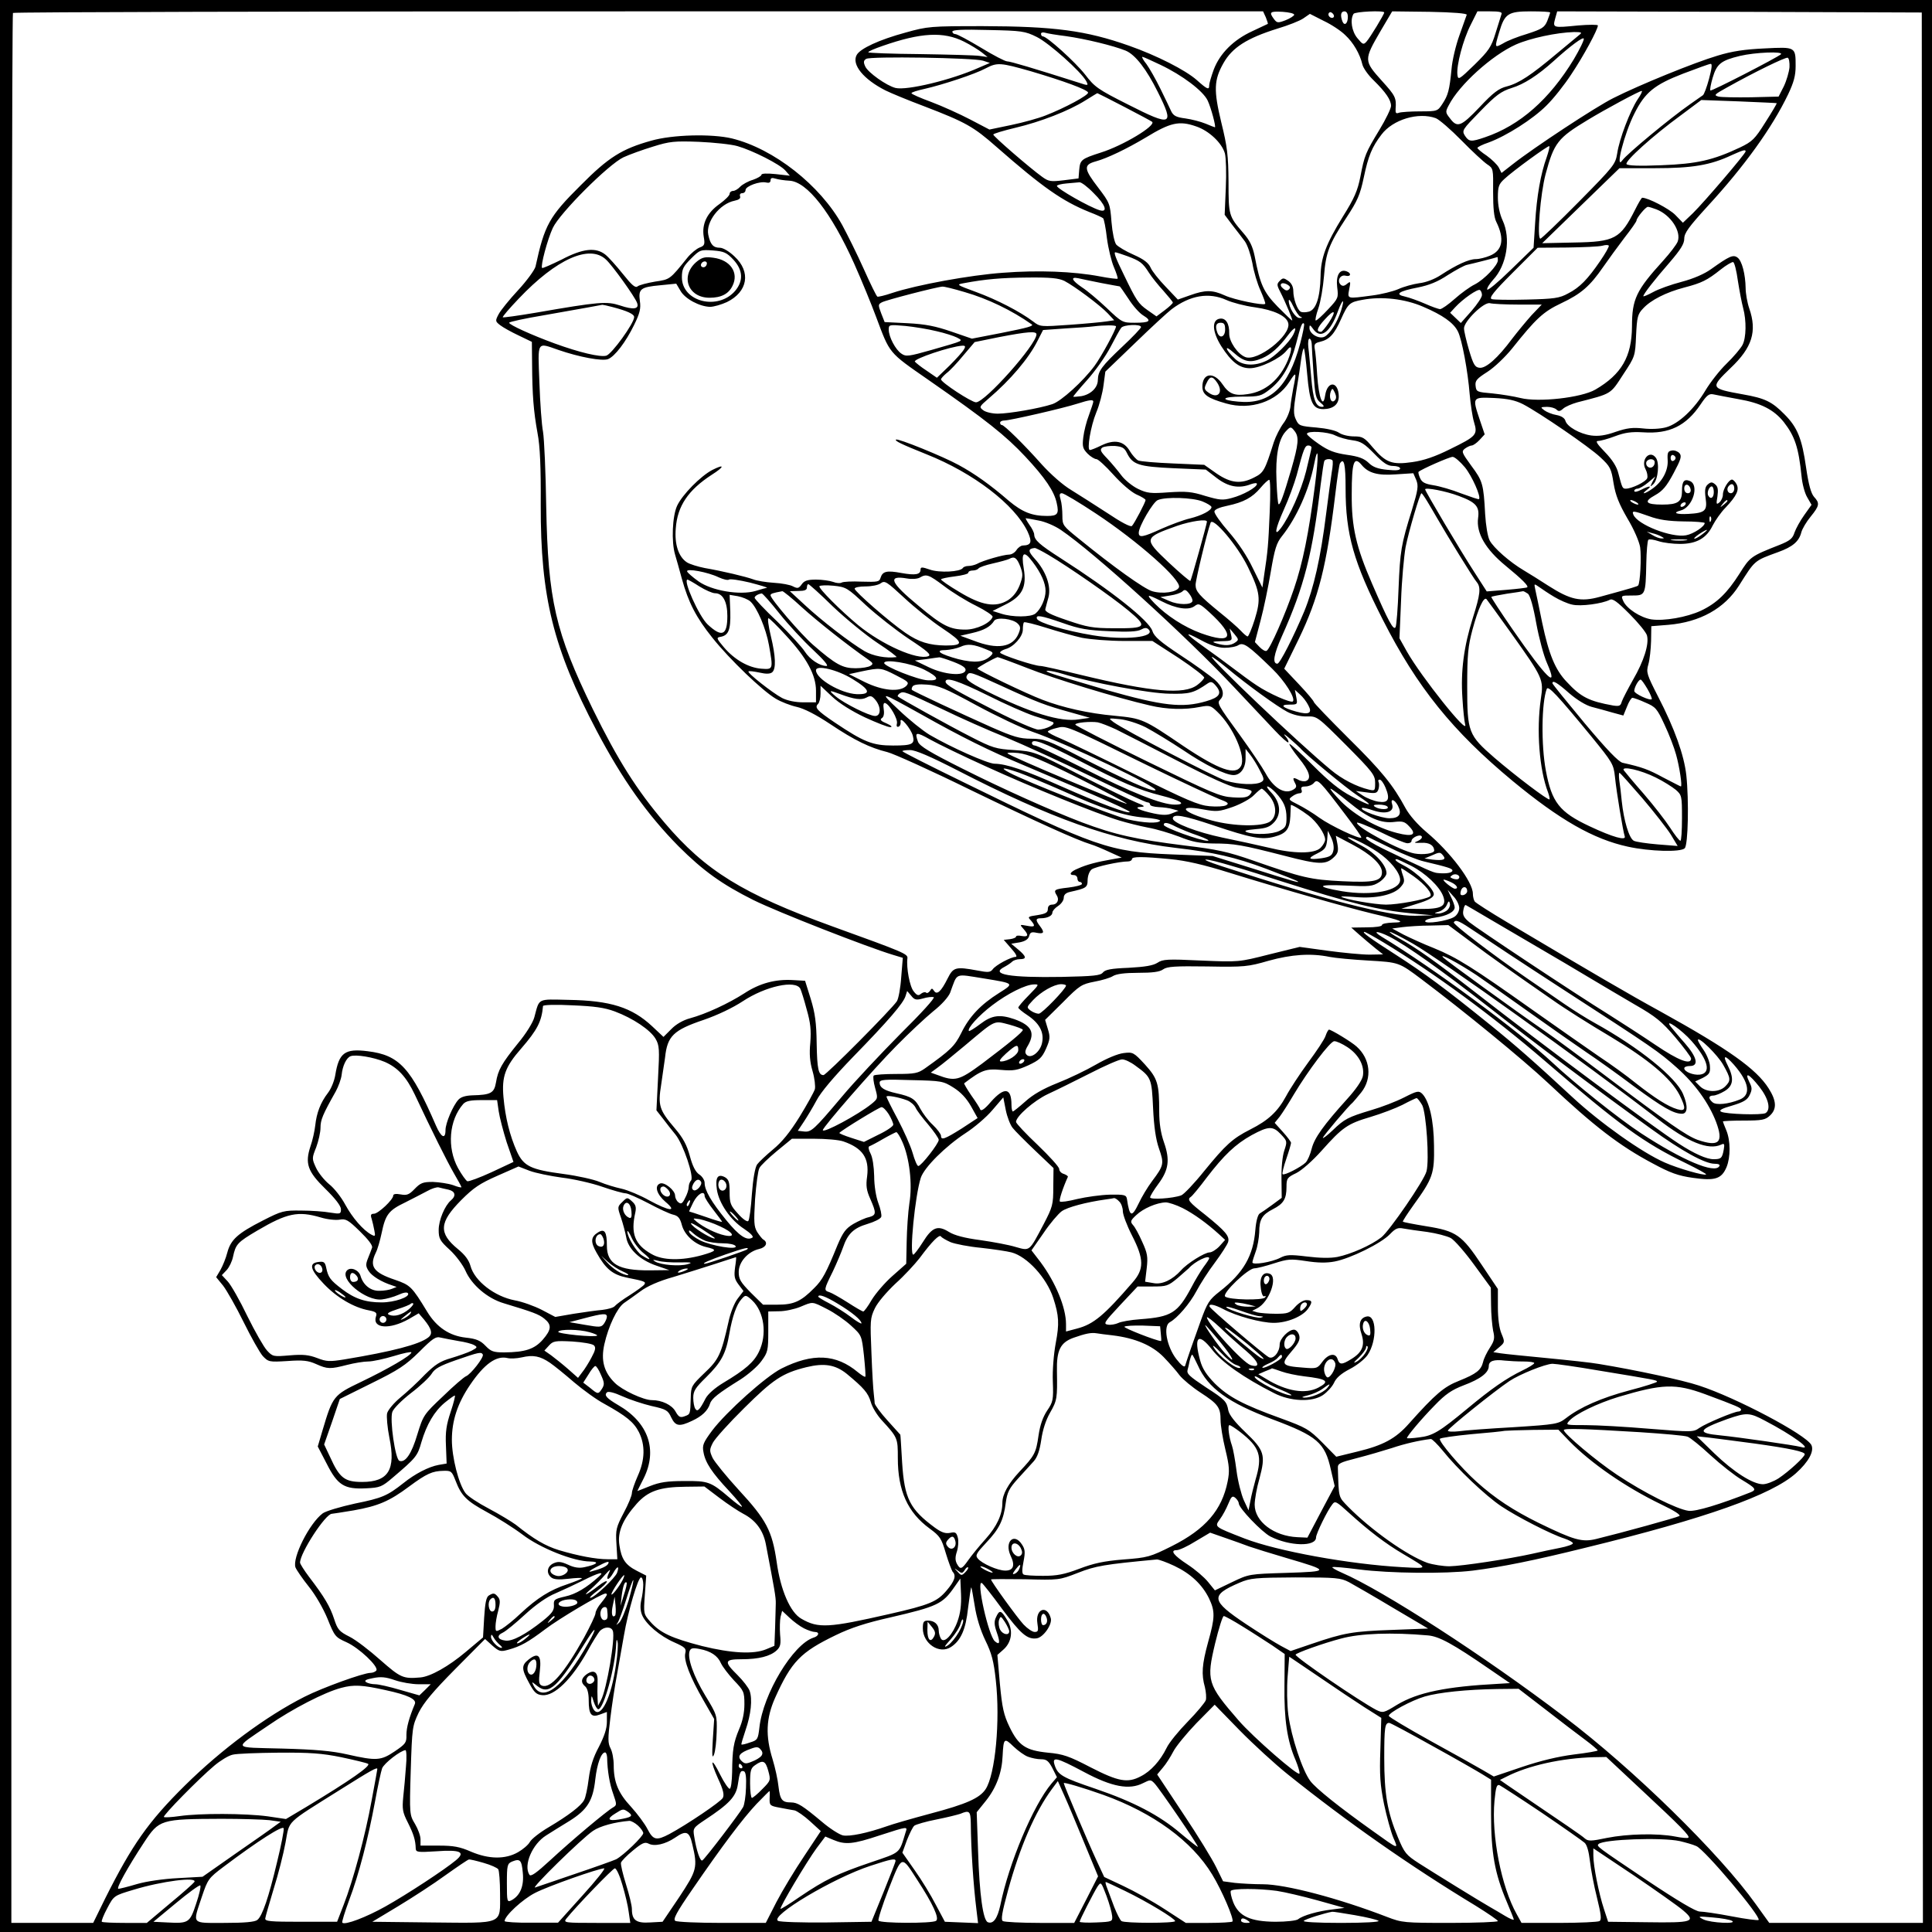 <?xml version="1.0" standalone="no"?>
<!DOCTYPE svg PUBLIC "-//W3C//DTD SVG 20010904//EN"
 "http://www.w3.org/TR/2001/REC-SVG-20010904/DTD/svg10.dtd">
<svg version="1.0" xmlns="http://www.w3.org/2000/svg"
 width="850pt" height="850pt" viewBox="0 0 850 850"
 preserveAspectRatio="xMidYMid meet">
<g transform="translate(0,850) scale(0.1,-0.1)"
fill="#000000" stroke="none">
<path d="M0 4250 l0 -4250 4250 0 4250 0 0 4250 0 4250 -4250 0 -4250 0 0
-4250z m5569 4174 c6 -15 10 -28 9 -29 -2 -1 -32 -15 -68 -32 -83 -38 -143
-98 -170 -169 -11 -30 -20 -61 -20 -69 0 -22 -8 -19 -55 23 -50 44 -176 108
-298 151 -190 67 -329 85 -642 86 -232 0 -243 -1 -340 -28 -118 -32 -201 -71
-216 -99 -23 -42 30 -107 127 -156 22 -11 99 -43 171 -70 182 -70 216 -89 318
-179 202 -177 289 -238 408 -286 29 -11 55 -23 60 -27 4 -3 12 -43 17 -88 6
-45 20 -103 31 -128 11 -26 18 -48 16 -50 -2 -2 -37 2 -78 10 -116 22 -272 28
-426 16 -143 -10 -379 -53 -488 -89 -32 -11 -62 -18 -65 -16 -4 2 -31 57 -60
122 -29 65 -72 151 -94 192 -97 176 -302 337 -486 382 -89 21 -261 17 -355
-10 -129 -36 -188 -73 -310 -196 -139 -138 -159 -174 -199 -358 -4 -15 -38
-62 -76 -103 -39 -42 -77 -89 -86 -106 -16 -30 -15 -32 7 -49 13 -10 49 -30
81 -45 l58 -28 1 -100 c1 -132 6 -203 24 -302 11 -57 15 -149 14 -315 -1 -406
55 -631 246 -994 113 -214 222 -368 360 -508 109 -109 192 -168 330 -237 107
-53 501 -207 614 -241 l43 -13 -7 -85 c-3 -47 -12 -95 -19 -106 -24 -36 -311
-325 -323 -325 -22 0 -28 25 -30 140 -1 89 -7 133 -26 195 l-25 80 -52 3 c-78
5 -148 -14 -215 -58 -70 -45 -169 -91 -239 -110 -30 -8 -62 -26 -83 -48 l-34
-34 -50 47 c-89 83 -183 113 -368 116 -139 3 -127 9 -150 -76 -6 -23 -36 -72
-72 -115 -71 -88 -88 -117 -97 -173 -8 -46 -23 -54 -103 -56 -30 -1 -51 -7
-62 -19 -24 -26 -57 -103 -57 -134 0 -42 -19 -33 -42 20 -110 254 -161 310
-300 327 -101 13 -127 -7 -143 -105 -4 -25 -18 -60 -32 -78 -33 -43 -50 -88
-56 -143 -3 -26 -12 -67 -21 -92 -25 -76 -13 -111 66 -188 44 -43 68 -75 68
-89 0 -21 -3 -22 -47 -15 -27 5 -84 9 -128 9 -76 1 -85 -1 -169 -44 -110 -56
-141 -84 -156 -141 -6 -24 -20 -58 -30 -76 l-19 -32 31 -38 c16 -21 57 -93 90
-160 33 -67 71 -134 84 -149 25 -26 28 -27 109 -22 68 5 91 2 125 -13 51 -23
63 -23 137 -4 31 8 73 15 93 15 19 0 70 11 113 24 42 13 77 20 77 16 0 -13
-101 -72 -222 -130 -121 -58 -124 -62 -169 -213 l-21 -71 39 -75 c48 -95 77
-114 174 -109 61 3 69 6 118 48 101 86 108 94 125 155 23 78 57 136 103 174
21 17 40 31 44 31 3 0 -5 -32 -18 -71 -19 -57 -24 -88 -21 -150 l3 -78 -35 -6
c-44 -8 -104 -39 -155 -80 -71 -56 -94 -66 -213 -90 -64 -14 -128 -33 -142
-43 -59 -44 -135 -196 -120 -238 5 -12 31 -50 59 -85 29 -36 63 -95 82 -141
31 -77 34 -81 83 -103 56 -25 142 -107 132 -124 -4 -6 -16 -11 -26 -11 -31 0
-211 -65 -290 -105 -168 -85 -364 -230 -526 -390 -162 -160 -233 -262 -351
-497 l-53 -108 -180 0 -180 0 0 4198 c0 2309 3 4202 7 4205 3 4 1242 7 2753 7
l2747 0 12 -26z m125 11 c-1 -5 -18 -16 -38 -24 -34 -13 -38 -12 -51 5 -23 31
-18 35 38 32 28 -2 51 -7 51 -13z m173 -11 c-9 -9 -28 6 -21 18 4 6 10 6 17
-1 6 -6 8 -13 4 -17z m63 2 c0 -30 -15 -42 -24 -20 -10 27 -7 44 9 44 9 0 15
-9 15 -24z m160 19 c0 -8 -62 -110 -77 -127 -14 -16 -17 -15 -41 14 -25 30
-33 81 -17 107 6 10 135 16 135 6z m363 -10 c-2 -5 -16 -46 -32 -90 -16 -44
-32 -111 -35 -150 -9 -92 -15 -114 -40 -152 -21 -32 -22 -33 -98 -33 -42 0
-84 -3 -93 -6 -13 -5 -16 -2 -15 17 4 48 -1 58 -60 123 -80 89 -80 92 -7 218
l52 88 165 -2 c104 -2 164 -7 163 -13z m153 3 c-2 -7 -14 -44 -26 -83 -19 -62
-29 -77 -93 -140 -68 -66 -72 -68 -75 -44 -5 41 25 154 58 219 l30 60 56 0
c41 0 54 -3 50 -12z m214 7 c0 -3 -6 -20 -13 -38 -12 -28 -23 -35 -88 -56 -41
-12 -89 -31 -106 -42 -38 -21 -38 -20 -17 50 24 81 39 91 139 91 47 0 85 -2
85 -5z m1638 -4202 l2 -4203 -338 0 -338 0 -59 82 c-159 223 -540 596 -843
825 -351 267 -798 556 -979 634 -25 11 -44 22 -41 24 2 3 56 -2 118 -10 132
-17 378 -20 500 -5 127 16 267 44 497 101 529 129 817 232 924 327 56 50 82
98 68 125 -25 46 -331 208 -494 261 -72 24 -276 68 -440 95 -33 6 -136 17
-230 26 -93 9 -185 18 -203 21 l-32 5 26 22 c25 21 25 23 10 59 -10 23 -16 68
-16 117 l0 80 -71 106 c-88 132 -112 149 -244 170 -55 9 -101 18 -103 20 -2 2
19 34 46 72 86 119 93 139 91 262 -1 113 -21 197 -52 229 -15 14 -22 13 -79
-16 -35 -18 -100 -43 -145 -56 -103 -31 -118 -39 -170 -89 -24 -23 -43 -37
-43 -33 0 7 115 143 132 156 3 3 20 23 37 44 49 62 40 148 -21 202 -22 20
-111 74 -121 74 -3 0 -10 -12 -15 -27 -5 -16 -40 -68 -77 -118 -36 -49 -80
-116 -97 -148 -37 -68 -78 -106 -157 -146 -79 -40 -109 -68 -203 -183 -44 -55
-90 -103 -101 -107 -38 -14 -137 -20 -137 -9 0 6 16 32 36 59 46 62 52 106 25
183 -14 40 -21 84 -21 135 0 124 -7 146 -63 208 -49 53 -53 55 -93 50 -26 -3
-74 -23 -121 -50 -43 -25 -120 -62 -171 -82 -63 -25 -108 -51 -141 -81 -27
-24 -52 -44 -55 -44 -3 0 -6 13 -6 29 0 76 -31 80 -90 14 -26 -31 -43 -43 -47
-35 -2 7 -20 35 -40 63 -19 28 -33 52 -31 53 76 58 96 65 161 59 56 -5 72 -2
121 20 49 23 60 33 78 73 18 41 19 52 8 87 l-12 40 79 78 c73 74 82 79 138 90
33 6 70 17 82 25 15 9 51 14 110 14 63 0 95 4 110 15 18 13 53 15 195 13 163
-3 179 -1 269 25 101 28 186 34 269 17 25 -5 101 -12 170 -16 135 -8 134 -7
235 -83 185 -139 444 -351 555 -455 203 -191 315 -277 462 -355 76 -41 111
-54 176 -63 97 -14 126 -5 148 47 18 44 18 116 -1 162 -8 19 -15 37 -15 39 0
2 41 4 92 4 80 0 95 3 115 22 31 29 29 65 -6 120 -54 85 -176 172 -476 338
-137 75 -300 170 -675 393 -74 44 -138 85 -142 91 -4 6 -8 21 -8 34 0 52 -99
183 -204 271 -39 33 -75 74 -92 105 -55 102 -105 164 -253 310 -83 83 -151
153 -151 158 0 4 -29 39 -65 77 l-65 69 64 131 c87 180 123 322 161 639 8 68
17 127 20 133 18 28 25 -3 25 -110 0 -201 35 -325 164 -578 151 -297 307 -490
571 -709 207 -171 355 -256 507 -289 96 -21 232 -25 250 -7 15 15 19 209 7
322 -10 88 -51 204 -125 347 -49 96 -52 105 -42 140 6 21 11 67 12 103 l1 65
75 6 c140 12 247 72 311 173 71 112 65 108 172 147 64 23 92 47 102 87 4 15
22 46 41 69 39 48 41 59 15 87 -13 15 -24 53 -35 129 -18 127 -38 177 -95 234
-55 56 -86 71 -183 88 -144 26 -145 28 -54 116 95 90 117 161 82 262 -9 26
-16 67 -16 90 -1 60 -16 120 -36 134 -19 14 -36 6 -116 -51 -29 -21 -77 -42
-130 -56 -46 -12 -102 -32 -125 -45 -24 -13 -43 -21 -43 -18 0 9 48 71 117
150 47 55 63 80 63 103 0 25 20 52 103 143 161 175 283 344 354 492 25 53 33
82 33 125 0 84 0 84 -136 77 -87 -4 -143 -12 -208 -32 -101 -30 -342 -128
-457 -186 -77 -38 -353 -220 -443 -291 l-50 -39 -12 24 c-7 13 -31 36 -53 52
-23 15 -41 31 -41 34 0 4 22 15 49 24 79 29 195 103 254 162 31 30 80 92 110
138 53 79 117 197 117 215 0 4 -39 4 -87 0 -111 -11 -112 -11 -101 30 l9 32
802 -2 802 -3 3 -4202z m-2540 4103 c36 -33 65 -83 76 -130 4 -16 26 -47 49
-69 54 -53 77 -87 77 -113 0 -11 -23 -59 -51 -105 -61 -101 -66 -112 -84 -207
-12 -60 -26 -94 -77 -175 -74 -120 -97 -181 -98 -262 -2 -94 -20 -147 -51
-156 -15 -4 -31 -4 -37 0 -15 9 -32 57 -32 91 0 18 -8 34 -22 44 -20 14 -24
14 -37 1 -14 -14 -14 -19 1 -48 25 -49 57 -127 53 -127 -3 0 -31 28 -64 61
-62 64 -77 97 -101 222 -9 43 -21 69 -51 103 -63 73 -64 77 -64 224 -1 116 -5
153 -32 262 -34 141 -32 186 9 259 39 70 104 111 238 153 47 14 98 34 114 45
l29 20 61 -31 c34 -16 76 -44 94 -62z m-1356 -9 c54 -27 194 -152 217 -194 10
-20 10 -21 -32 -7 -201 64 -302 94 -316 94 -9 0 -61 27 -115 60 -55 33 -105
60 -113 60 -7 0 -13 5 -13 11 0 8 46 10 158 7 147 -3 162 -5 214 -31z m128 4
c85 -12 209 -42 263 -64 42 -18 91 -81 141 -182 74 -148 62 -153 -131 -55
-133 67 -147 77 -189 132 -43 55 -168 168 -186 168 -4 0 -8 5 -8 11 0 6 8 8
18 5 9 -3 51 -10 92 -15z m2259 6 c-8 -7 -53 -44 -100 -83 -113 -95 -166 -130
-219 -144 -36 -9 -60 -27 -121 -92 -82 -86 -98 -92 -131 -47 -19 24 -19 28 -4
56 46 90 190 220 295 267 63 28 180 53 256 55 33 0 37 -2 24 -12z m-2708 -30
c30 -15 65 -37 79 -48 l25 -20 -35 5 c-19 3 -137 6 -262 8 -126 1 -228 5 -228
8 0 4 28 16 63 28 169 59 268 64 358 19z m2683 -78 c-107 -176 -237 -291 -391
-343 -61 -21 -70 -20 -88 7 -14 23 -12 26 68 108 69 71 91 87 138 102 53 16
114 55 184 118 76 69 130 108 133 99 2 -6 -18 -47 -44 -91z m911 22 c-17 -15
-306 -164 -310 -159 -3 3 2 28 10 56 18 61 37 76 120 96 67 16 194 21 180 7z
m-3510 -28 l30 -10 -49 -21 c-120 -54 -317 -101 -366 -89 -40 10 -121 68 -133
94 -9 19 -8 27 4 34 17 12 471 5 514 -8z m780 -18 c97 -46 188 -115 208 -157
15 -31 38 -118 32 -118 -1 0 -20 7 -41 16 -22 9 -61 19 -89 23 -39 5 -52 11
-62 31 -6 14 -28 59 -48 100 -20 41 -48 90 -61 108 -14 17 -22 32 -18 32 4 0
39 -16 79 -35z m2768 -11 c-2 -21 -13 -59 -25 -84 l-23 -45 -120 -3 c-66 -1
-131 0 -144 3 -22 6 -19 9 35 39 123 69 259 135 269 132 6 -2 9 -21 8 -42z
m-3336 -18 c142 -42 246 -80 250 -93 4 -11 -102 -68 -187 -101 -30 -12 -98
-31 -151 -42 l-96 -20 -84 44 c-46 24 -123 59 -171 77 -49 18 -88 35 -88 39 0
4 26 12 58 19 79 18 222 65 268 90 52 27 64 26 201 -13z m2982 -33 c-10 -37
-22 -69 -27 -72 -4 -3 -30 -21 -57 -40 -86 -60 -277 -218 -297 -246 -34 -48 8
118 53 206 46 92 87 126 214 175 61 23 115 43 121 43 8 1 5 -21 -7 -66z m-314
-90 c-33 -50 -81 -175 -90 -238 -8 -48 -14 -56 -168 -212 -89 -90 -165 -163
-170 -163 -16 0 0 198 23 284 37 138 54 159 185 238 79 48 228 128 238 128 4
0 -4 -17 -18 -37z m-2257 -34 c64 -33 119 -63 121 -65 17 -17 -127 -104 -225
-135 -87 -28 -92 -32 -96 -77 l-3 -37 -64 -8 c-58 -7 -67 -6 -96 15 -53 38
-215 178 -215 186 0 4 44 17 98 30 110 26 234 74 307 120 28 17 51 32 53 32 1
0 55 -27 120 -61z m2869 17 c1 -1 -21 -39 -50 -84 -47 -75 -58 -85 -112 -111
-119 -56 -189 -72 -346 -78 -97 -4 -148 -2 -153 5 -8 13 116 125 238 214 l91
68 165 -6 c91 -4 166 -7 167 -8z m-1500 -66 c15 -6 66 -50 113 -98 47 -48 98
-95 113 -105 27 -18 27 -19 26 -121 0 -72 4 -112 14 -132 37 -75 28 -126 -28
-149 -19 -8 -47 -15 -62 -15 -31 0 -85 -25 -154 -70 -27 -18 -66 -33 -95 -36
-27 -4 -68 -15 -92 -26 -23 -10 -75 -23 -115 -28 -113 -15 -109 -16 -101 28 7
34 6 36 -10 23 -12 -10 -20 -11 -28 -3 -17 17 -1 45 22 39 23 -6 27 11 5 19
-31 12 -48 -17 -42 -69 6 -47 5 -50 -40 -98 -25 -27 -49 -49 -54 -49 -4 0 1
24 11 53 10 28 21 93 25 142 8 104 22 141 99 258 48 73 60 100 76 176 20 95
36 134 78 189 50 66 162 100 239 72z m-1055 -36 c57 -19 114 -73 127 -119 5
-19 7 -87 4 -152 l-5 -118 33 -44 c19 -24 44 -57 56 -73 12 -17 26 -60 33 -96
6 -37 22 -91 36 -121 13 -30 23 -56 20 -58 -8 -8 -136 18 -177 37 -55 25 -86
25 -153 1 l-54 -19 -54 57 c-30 31 -60 69 -66 84 -9 20 -29 36 -74 56 -35 15
-69 36 -77 45 -8 10 -17 52 -21 100 -6 80 -8 84 -58 150 -64 83 -66 101 -11
116 51 14 136 55 220 105 108 66 147 75 221 49z m-2017 -87 c66 -19 185 -79
210 -107 l20 -23 -62 7 c-39 4 -63 3 -63 -3 0 -5 -17 -15 -37 -22 -21 -6 -46
-20 -56 -30 -10 -11 -24 -19 -32 -19 -8 0 -15 -6 -15 -13 0 -7 -20 -27 -45
-45 -54 -38 -78 -87 -69 -143 6 -34 4 -40 -18 -48 -13 -5 -38 -25 -54 -45 -78
-97 -76 -95 -142 -105 -35 -6 -70 -15 -77 -21 -10 -8 -25 5 -65 55 -28 35 -63
74 -77 85 -42 33 -99 27 -192 -22 -45 -22 -83 -39 -86 -37 -8 8 24 127 47 176
30 65 245 280 311 311 26 12 84 33 130 47 73 23 95 25 202 21 66 -3 143 -11
170 -19z m3560 -48 c-27 -74 -44 -173 -51 -289 l-7 -110 -100 -97 c-55 -54
-102 -93 -104 -87 -2 6 10 25 26 43 60 64 79 182 42 261 -13 28 -21 66 -21
101 0 48 4 59 28 81 38 36 194 149 198 145 3 -2 -3 -24 -11 -48z m875 25 c0
-10 -183 -224 -232 -272 l-44 -42 -34 35 c-27 27 -119 75 -145 75 -3 0 -17
-24 -31 -52 -65 -129 -89 -142 -269 -145 l-140 -3 170 165 170 165 156 0 c164
0 244 13 339 58 49 22 60 25 60 16z m-4207 -129 c78 -4 184 -140 285 -365 33
-74 76 -179 96 -233 62 -165 53 -155 230 -278 256 -178 341 -246 427 -338 86
-92 127 -152 138 -204 11 -48 4 -57 -42 -57 -67 0 -109 17 -168 66 -82 71
-151 120 -221 158 -67 37 -269 119 -276 112 -6 -6 23 -20 135 -65 206 -82 387
-221 444 -340 21 -46 16 -60 -21 -61 -8 0 -21 -9 -28 -20 -7 -11 -21 -20 -33
-20 -23 0 -115 -26 -141 -41 -10 -5 -27 -9 -37 -9 -11 0 -22 -4 -25 -9 -11
-17 -103 -22 -145 -7 -35 12 -41 12 -41 0 0 -22 -23 -26 -84 -15 -64 12 -83 8
-92 -21 -5 -18 -13 -19 -83 -17 -42 2 -81 0 -88 -4 -6 -4 -23 -3 -38 3 -14 5
-48 10 -75 10 -38 0 -52 -5 -63 -21 -13 -18 -18 -19 -38 -9 -12 7 -50 14 -85
16 -34 2 -75 9 -90 15 -33 12 -133 36 -214 50 -30 6 -66 17 -78 25 -37 24 -55
80 -49 149 7 99 55 169 158 236 57 36 59 50 2 21 -51 -27 -131 -108 -154 -157
-21 -45 -26 -158 -9 -215 6 -19 19 -67 30 -107 29 -104 62 -169 135 -260 76
-95 220 -233 278 -267 23 -14 65 -30 92 -36 32 -7 85 -34 148 -76 106 -71 174
-104 251 -123 28 -7 192 -81 365 -166 291 -141 468 -221 531 -240 14 -4 50
-19 80 -33 l55 -25 -45 -8 c-63 -11 -110 -23 -147 -40 -35 -14 -43 -29 -18
-29 8 0 15 -7 15 -15 0 -8 5 -15 10 -15 6 0 10 -4 10 -9 0 -5 -27 -12 -60 -16
-62 -7 -66 -10 -51 -34 13 -20 2 -41 -20 -41 -12 0 -19 -7 -19 -19 0 -16 -9
-21 -45 -27 -43 -6 -45 -8 -30 -23 22 -26 19 -31 -17 -24 -32 6 -33 6 -15 -14
24 -27 21 -36 -8 -31 -14 3 -25 2 -25 -3 0 -4 -12 -9 -27 -11 l-27 -3 33 -38
c20 -22 28 -37 19 -37 -20 0 -88 -36 -101 -55 -10 -13 -20 -14 -66 -5 -97 18
-107 15 -132 -35 -29 -58 -47 -74 -60 -54 -8 12 -10 12 -18 -1 -6 -8 -13 -11
-17 -7 -4 4 -14 1 -22 -5 -11 -10 -18 -8 -32 10 -18 21 -33 105 -28 145 3 20
-11 26 -332 142 -391 142 -557 244 -736 455 -124 146 -206 276 -316 500 -165
339 -197 479 -205 890 -2 151 -9 300 -14 330 -6 30 -13 128 -16 218 -7 185
-13 176 85 142 90 -31 191 -50 217 -40 30 12 78 75 115 151 25 51 30 72 25
105 -7 53 3 61 90 69 l70 7 19 -32 c20 -35 84 -69 130 -70 16 0 50 10 74 21
92 45 107 133 33 201 -23 22 -50 38 -64 38 -29 0 -42 14 -51 57 -12 56 50 137
116 150 19 4 27 10 24 19 -3 8 1 14 9 14 8 0 15 6 15 14 0 17 63 40 91 33 12
-3 19 0 19 10 0 10 6 12 22 7 13 -4 40 -8 61 -9z m1338 -54 c53 -52 65 -87 27
-76 -46 14 -188 95 -188 107 0 4 19 9 43 11 23 2 48 4 56 5 8 1 36 -20 62 -47z
m2476 -72 c63 -24 111 -97 94 -142 -5 -13 -34 -51 -63 -83 -120 -132 -138
-170 -138 -291 -1 -132 -46 -210 -161 -277 -62 -36 -251 -57 -330 -37 -28 7
-83 16 -122 20 -69 6 -72 7 -75 33 -3 23 5 32 52 62 31 20 78 65 108 102 106
133 137 162 217 200 87 41 126 75 184 159 23 33 65 91 94 129 29 37 53 71 53
76 0 11 40 60 50 60 5 0 21 -5 37 -11z m-246 -226 c-56 -82 -91 -118 -142
-144 -38 -21 -61 -24 -182 -27 -76 -2 -145 -1 -154 2 -13 5 7 31 92 116 l110
110 130 1 c71 1 141 4 155 8 14 4 26 4 28 0 2 -4 -15 -34 -37 -66z m-3814 4
c42 -46 44 -92 8 -136 -76 -89 -235 -49 -235 59 0 36 6 48 40 82 39 39 42 40
97 36 49 -4 60 -9 90 -41z m-561 1 c27 -24 129 -166 137 -191 10 -27 -16 -31
-75 -11 -59 19 -90 17 -372 -32 -77 -13 -142 -22 -144 -20 -2 3 29 39 70 82
166 175 312 240 384 172z m2294 15 c56 -21 67 -29 95 -73 12 -19 41 -55 64
-80 22 -25 41 -48 41 -51 0 -4 -16 -19 -36 -34 l-36 -27 -40 28 c-40 28 -49
42 -103 154 -36 73 -46 100 -38 100 4 0 28 -8 53 -17z m1630 -18 c0 -22 -59
-84 -101 -106 -21 -10 -61 -39 -89 -64 -28 -25 -57 -45 -64 -45 -7 0 -38 11
-67 24 -30 13 -69 27 -87 31 -48 10 -28 24 55 40 50 10 88 25 133 55 35 22 73
43 85 45 24 5 129 32 133 34 1 0 2 -6 2 -14z m1056 -91 c7 -44 17 -97 23 -119
15 -55 14 -131 -3 -163 -8 -15 -39 -52 -70 -82 -31 -30 -72 -83 -93 -118 -48
-81 -118 -147 -173 -162 -26 -7 -66 -9 -101 -5 -46 5 -71 2 -121 -15 -45 -16
-75 -20 -107 -16 -51 7 -107 39 -114 65 -3 11 -17 21 -39 25 -19 3 -43 13 -54
21 -18 14 -17 14 12 15 16 0 35 -5 42 -12 9 -9 16 -8 29 4 10 9 38 21 63 28
152 39 144 34 201 122 53 80 53 81 57 172 4 82 7 94 31 119 34 37 101 71 181
92 77 20 101 32 160 79 25 20 50 34 55 33 6 -2 15 -39 21 -83z m-2963 0 c44
-23 156 -106 191 -143 l28 -30 -33 -5 c-19 -3 -92 -10 -163 -15 -127 -9 -130
-9 -160 14 -58 44 -161 97 -251 130 -87 32 -89 33 -55 39 95 18 166 24 283 25
100 1 135 -3 160 -15z m161 -9 c43 -8 80 -15 82 -15 2 0 19 -25 39 -55 19 -30
48 -63 65 -73 39 -24 29 -32 -38 -32 -53 0 -56 1 -123 65 -38 36 -87 77 -109
91 -44 30 -52 47 -17 40 12 -3 57 -12 101 -21z m827 -28 c-7 -7 -15 -6 -25 3
-22 17 -9 32 16 19 14 -8 17 -14 9 -22z m-1427 -12 c101 -29 207 -80 295 -142
10 -7 -13 -14 -134 -38 l-129 -25 -90 31 c-70 24 -114 33 -193 37 l-101 5 -15
38 c-14 37 -14 40 3 49 18 10 243 68 266 69 7 1 51 -10 98 -24z m2276 -13 c0
-10 -21 -41 -46 -70 l-47 -53 -23 22 -24 23 22 24 c34 37 99 82 109 76 5 -3 9
-13 9 -22z m-1124 -22 c24 -11 80 -26 125 -32 85 -12 141 -39 147 -71 11 -54
-136 -169 -189 -148 -34 13 -72 69 -71 104 1 43 -15 69 -41 65 -37 -5 -34 -57
6 -121 45 -70 80 -97 126 -97 45 0 134 43 161 77 25 32 27 10 6 -42 -36 -85
-98 -138 -177 -149 -58 -9 -82 1 -111 44 -38 56 -88 49 -88 -11 0 -35 23 -51
104 -74 108 -31 223 8 278 94 31 49 33 46 18 -26 -5 -26 -11 -64 -13 -85 -3
-20 -16 -52 -31 -71 -14 -19 -33 -56 -42 -83 -39 -124 -45 -134 -85 -154 -59
-31 -104 -26 -167 17 l-54 38 -137 6 c-75 3 -144 9 -153 13 -9 4 -26 23 -37
41 -26 45 -67 53 -124 26 -24 -12 -47 -21 -52 -21 -14 0 3 104 28 165 14 33
28 87 32 120 l8 60 130 125 c71 69 144 136 161 149 82 62 164 76 242 41z m325
-73 c10 -4 9 -6 -3 -6 -19 -1 -48 46 -48 76 0 10 9 -1 19 -23 11 -23 25 -44
32 -47z m539 44 c87 -37 135 -71 154 -109 18 -35 44 -176 52 -277 4 -44 12
-99 19 -122 17 -56 11 -62 -105 -119 -66 -33 -116 -50 -166 -57 -89 -13 -117
-3 -174 64 -37 44 -45 49 -83 49 -24 0 -53 7 -66 16 -14 10 -54 19 -99 23 -72
6 -78 8 -90 34 -12 24 -12 43 1 125 9 54 19 119 22 145 4 27 9 47 12 44 2 -3
9 -54 14 -113 11 -126 24 -154 72 -154 43 1 67 21 67 56 -1 67 -50 71 -60 4
-9 -60 -28 -12 -35 90 -3 52 -8 105 -11 117 -3 18 1 24 23 29 42 10 63 33 93
100 31 69 38 75 95 85 85 16 186 4 265 -30z m-360 -18 c-17 -52 -48 -101 -72
-114 -24 -13 -68 12 -67 39 0 14 3 13 16 -5 32 -47 75 -17 109 77 21 57 32 60
14 3z m779 27 l104 0 -45 -47 c-24 -27 -62 -73 -85 -103 -63 -85 -116 -132
-144 -128 -20 2 -27 14 -46 78 -12 41 -22 84 -22 95 -1 31 88 118 114 111 11
-3 67 -6 124 -6z m-3984 -11 c65 -17 95 -31 95 -44 0 -27 -99 -164 -123 -170
-28 -7 -117 14 -227 54 -101 37 -200 82 -200 91 0 4 69 19 153 33 169 30 249
44 257 46 3 0 23 -4 45 -10z m3151 -69 c-15 -22 -30 -40 -34 -40 -23 0 -18 17
16 54 44 49 54 41 18 -14z m-456 -30 c0 -32 -23 -42 -34 -14 -11 29 -6 44 14
44 16 0 20 -7 20 -30z m330 -62 c-52 -193 -133 -269 -273 -255 -82 7 -72 22
16 22 79 0 85 2 125 33 55 44 89 104 114 199 21 82 27 97 35 89 3 -3 -5 -42
-17 -88z m-1600 55 c36 -8 76 -21 90 -28 29 -16 36 -12 -113 -55 -99 -28 -111
-30 -131 -16 -26 17 -56 74 -56 106 0 22 2 22 73 16 39 -4 101 -14 137 -23z
m790 21 c0 -14 -64 -132 -94 -173 -51 -69 -147 -156 -186 -169 -57 -19 -192
-42 -240 -42 -25 0 -54 7 -64 15 -19 14 -18 16 24 52 95 81 176 176 215 254
l24 47 98 7 c54 3 109 7 123 9 48 6 100 6 100 0z m110 -3 c0 -5 -37 -44 -82
-86 -91 -86 -107 -107 -108 -147 0 -34 -32 -64 -73 -71 -18 -2 -33 -4 -35 -2
-1 1 26 34 61 73 35 39 81 104 102 144 21 40 42 79 48 86 11 14 87 17 87 3z
m670 -33 c-19 -36 -82 -98 -118 -115 -52 -25 -106 -22 -137 7 -46 43 -51 68
-7 28 46 -41 73 -46 125 -24 38 16 74 48 112 99 30 40 44 44 25 5z m-1130 1
c0 -45 -226 -299 -266 -299 -20 0 -154 88 -154 101 0 4 11 16 24 27 14 10 47
45 74 78 l50 59 108 22 c125 24 164 27 164 12z m1211 -41 c0 -13 4 -72 8 -132
7 -96 10 -111 30 -127 16 -13 19 -19 8 -19 -28 0 -40 31 -48 128 -5 53 -10
114 -13 135 -2 20 0 37 5 37 5 0 9 -10 10 -22z m-1530 -25 c-5 -10 -34 -42
-64 -72 l-55 -53 -45 31 c-26 17 -48 35 -52 40 -7 12 157 67 208 70 14 1 16
-3 8 -16z m1115 -148 c28 -44 0 -72 -41 -41 -17 12 -18 18 -7 40 15 33 27 33
48 1z m516 -77 c-15 -15 -27 14 -17 40 6 15 8 15 18 -6 7 -16 7 -26 -1 -34z
m1776 6 c99 -17 156 -46 200 -101 49 -63 65 -112 78 -238 3 -33 14 -75 25 -93
l19 -33 -32 -45 c-18 -25 -37 -60 -43 -77 -8 -26 -20 -36 -65 -54 -127 -50
-130 -52 -177 -127 -54 -85 -100 -130 -170 -163 -63 -29 -162 -46 -218 -38
-48 8 -108 47 -123 80 -11 25 -11 25 38 25 59 0 60 1 63 142 1 53 5 99 9 103
4 4 24 1 45 -6 21 -7 63 -12 94 -12 73 0 117 25 144 81 12 23 37 59 57 79 49
52 61 78 48 103 -6 11 -15 20 -20 20 -14 0 -40 -42 -40 -66 0 -12 -7 -27 -15
-34 -14 -12 -15 -8 -9 26 4 30 2 43 -10 53 -13 11 -19 11 -32 0 -12 -10 -15
-24 -10 -61 8 -55 -2 -65 -76 -69 -53 -3 -72 5 -34 15 53 13 84 113 40 130
-25 10 -34 -2 -34 -44 0 -48 -18 -60 -87 -60 -73 0 -83 13 -32 41 34 19 51 39
82 97 32 60 37 75 26 88 -7 8 -22 14 -33 12 -18 -3 -21 -9 -19 -42 3 -45 -23
-95 -67 -126 -32 -23 -54 -28 -24 -5 25 19 11 19 -26 0 -17 -9 -30 -11 -30 -5
0 5 6 10 14 10 8 0 29 12 47 27 l32 27 -13 -24 c-11 -23 -11 -24 4 -10 21 20
28 94 11 116 -27 37 -68 -9 -45 -51 7 -13 10 -31 7 -39 -6 -16 -68 -46 -94
-46 -15 0 -16 3 -33 68 -7 29 -27 60 -59 93 -35 36 -43 49 -30 49 10 0 44 9
75 21 43 16 71 20 123 17 115 -8 189 28 253 123 27 40 37 48 56 44 13 -3 62
-12 110 -21z m-948 -22 c73 -38 291 -187 341 -234 43 -40 48 -49 58 -114 9
-54 24 -91 61 -155 29 -48 52 -102 56 -127 6 -43 0 -159 -9 -168 -4 -4 -19 -9
-169 -50 -84 -23 -129 -13 -226 49 -37 24 -85 54 -107 67 -63 37 -134 100
-151 132 -9 17 -17 67 -20 116 -7 133 -11 146 -61 213 -43 59 -44 63 -27 76
10 7 23 13 29 13 6 0 22 11 34 24 l23 25 -21 62 c-34 102 -35 102 62 98 61 -3
93 -10 127 -27z m-1890 11 c0 -5 -9 -31 -19 -59 -11 -28 -22 -72 -25 -98 -5
-41 -2 -50 19 -72 13 -13 31 -24 39 -24 7 0 41 -31 74 -68 36 -40 78 -76 101
-87 23 -10 41 -21 41 -25 0 -9 -49 -103 -60 -114 -6 -6 -49 17 -107 56 -54 35
-126 81 -160 102 -37 22 -89 68 -130 113 -78 88 -165 173 -175 173 -5 0 -8 5
-8 10 0 6 9 10 19 10 24 0 259 54 321 74 53 17 70 19 70 9z m886 -130 c20 -26
17 -57 -15 -168 -34 -116 -50 -160 -56 -153 -3 2 -7 49 -9 104 -5 107 9 180
39 214 22 24 24 25 41 3z m179 -19 c16 -8 50 -18 75 -21 38 -5 53 -15 97 -60
40 -41 58 -53 82 -53 17 0 31 -5 31 -11 0 -8 -17 -10 -56 -6 -42 4 -64 12 -83
31 -20 19 -44 28 -95 35 -54 8 -81 18 -123 47 -29 20 -53 40 -53 45 0 15 93
10 125 -7z m-917 -77 c25 -51 51 -60 205 -67 l142 -6 48 -37 c51 -39 98 -48
151 -27 15 5 26 6 26 1 0 -15 -61 -49 -111 -62 -40 -11 -54 -9 -116 9 -60 19
-85 21 -161 16 -80 -6 -95 -4 -135 15 -25 12 -58 39 -73 59 -15 20 -43 54 -63
75 -30 31 -33 39 -21 48 8 5 33 8 55 7 32 -3 42 -8 53 -31z m812 24 c0 -5 -11
-52 -24 -105 -22 -86 -72 -198 -111 -250 -31 -41 -25 -4 13 81 22 48 47 117
57 153 30 115 36 130 51 130 8 0 14 -4 14 -9z m15 -168 c-27 -210 -54 -342
-92 -453 -39 -115 -105 -264 -120 -273 -6 -4 -19 4 -31 16 l-21 22 25 95 c14
52 34 149 45 215 17 100 25 126 49 156 64 80 119 203 141 314 19 98 22 45 4
-92z m1587 122 c0 -5 -5 -11 -11 -13 -6 -2 -11 4 -11 13 0 9 5 15 11 13 6 -2
11 -8 11 -13z m-927 -41 c31 -38 72 -130 62 -140 -2 -2 -37 10 -78 25 -40 16
-96 32 -122 36 -38 6 -51 13 -59 31 -6 13 -9 26 -7 28 11 11 136 66 150 66 9
0 33 -21 54 -46z m-583 31 c3 -3 2 -27 -3 -53 -4 -27 -15 -107 -24 -178 -25
-201 -55 -331 -97 -434 -47 -112 -107 -230 -118 -230 -23 0 -16 41 19 119 99
220 136 367 171 666 7 55 14 103 17 108 5 8 27 10 35 2z m1418 -9 c0 -20 -19
-31 -32 -18 -6 6 -7 15 -4 21 10 16 36 13 36 -3z m-1289 -12 c29 -35 70 -47
150 -41 l77 5 13 -30 c10 -26 8 -42 -19 -131 -48 -154 -52 -179 -59 -347 -3
-85 -9 -161 -13 -169 -9 -17 -32 26 -103 190 -71 163 -91 251 -90 395 0 143
10 169 44 128z m-405 -211 c-6 -142 -8 -166 -25 -278 l-7 -50 -42 85 c-25 53
-65 113 -106 160 -36 41 -65 82 -63 90 1 9 23 18 57 25 71 15 110 36 146 79
16 19 33 35 38 35 5 1 6 -61 2 -146z m1852 104 c2 -10 -3 -17 -12 -17 -10 0
-16 9 -16 21 0 24 23 21 28 -4z m192 3 c0 -11 -7 -20 -15 -20 -15 0 -21 21 -8
33 12 13 23 7 23 -13z m-90 -15 c0 -25 -14 -34 -24 -16 -8 12 3 41 15 41 5 0
9 -11 9 -25z m-1122 -17 c76 -28 92 -47 85 -97 -9 -66 33 -138 121 -210 73
-60 102 -89 95 -95 -2 -2 -43 -7 -91 -11 l-87 -7 -54 84 c-63 97 -217 357
-217 365 0 10 93 -8 148 -29z m-1597 -77 c186 -123 378 -293 366 -325 -8 -21
-72 -31 -118 -17 -36 11 -168 105 -324 232 -68 55 -71 58 -71 100 0 24 -3 56
-8 72 -6 20 -5 27 6 27 8 0 75 -40 149 -89z m1459 52 c13 -21 30 -51 40 -68
44 -77 164 -272 177 -286 19 -23 16 -53 -17 -157 -40 -127 -54 -235 -46 -353
3 -53 9 -106 12 -116 17 -54 -193 209 -256 320 l-33 59 7 164 c3 91 13 197 20
237 14 70 63 237 70 237 2 0 14 -17 26 -37z m-990 1 c22 -9 40 -20 40 -25 0
-15 -43 -37 -95 -50 -27 -6 -83 -27 -124 -45 -83 -38 -101 -41 -101 -18 0 28
63 136 84 144 36 15 153 11 196 -6z m1910 -4 c8 -5 11 -10 5 -10 -5 0 -17 5
-25 10 -8 5 -10 10 -5 10 6 0 17 -5 25 -10z m400 6 c0 -2 -8 -10 -17 -17 -16
-13 -17 -12 -4 4 13 16 21 21 21 13z m-185 -16 c-3 -5 -11 -10 -16 -10 -6 0
-7 5 -4 10 3 6 11 10 16 10 6 0 7 -4 4 -10z m-160 -51 c43 -16 86 -22 152 -23
51 0 93 -4 93 -7 0 -15 -49 -48 -82 -54 -64 -12 -215 47 -232 91 -7 18 -1 18
69 -7z m272 -21 c-3 -8 -6 -5 -6 6 -1 11 2 17 5 13 3 -3 4 -12 1 -19z m-2958
2 c29 -5 73 -24 99 -42 146 -99 550 -466 761 -691 68 -72 149 -158 179 -190
30 -32 57 -56 60 -53 3 3 -3 16 -14 28 -10 13 -1 7 21 -12 22 -19 42 -38 45
-41 22 -27 207 -180 254 -210 75 -49 61 -50 -29 -2 -50 26 -98 65 -168 135
-55 55 -101 97 -104 95 -2 -3 16 -31 41 -62 47 -57 57 -91 32 -101 -8 -3 -24
-1 -35 6 -23 12 -26 8 -12 -18 7 -13 4 -20 -15 -29 -36 -17 -83 13 -116 75
-15 27 -66 103 -114 169 -97 133 -101 140 -85 156 21 21 11 55 -25 87 -20 17
-87 66 -150 107 -89 59 -116 82 -124 107 -15 46 -179 176 -405 321 -92 59
-114 79 -115 103 0 8 -9 27 -21 43 -11 16 -18 29 -16 29 2 0 28 -4 56 -10z
m741 -5 c0 -10 -69 -257 -73 -261 -2 -2 -45 34 -96 82 -111 105 -110 108 39
161 59 20 130 31 130 18z m180 -199 c55 -113 58 -141 30 -232 -13 -41 -27 -74
-31 -74 -4 0 -17 11 -30 25 -13 14 -55 51 -94 82 -89 73 -105 91 -105 120 0
21 50 229 66 273 10 28 119 -101 164 -194z m2000 144 c-14 -11 -29 -20 -35
-20 -5 0 4 9 20 20 38 25 48 25 15 0z m-180 -11 c13 -7 13 -8 0 -8 -8 0 -26 6
-40 15 l-25 15 25 -7 c14 -3 32 -10 40 -15z m108 -16 c-15 -2 -42 -2 -60 0
-18 2 -6 4 27 4 33 0 48 -2 33 -4z m-2806 -64 c90 -53 280 -185 351 -244 88
-73 82 -80 -61 -79 -95 0 -119 5 -207 35 -74 25 -99 38 -96 49 2 8 8 32 14 53
12 48 -11 114 -60 168 -31 34 -31 45 -1 48 4 1 31 -13 60 -30z m-69 -31 c38
-50 57 -94 57 -128 0 -34 -20 -79 -44 -99 -20 -17 -102 -17 -151 -1 l-38 12
54 27 c76 37 97 77 83 160 -12 72 0 81 39 29z m-54 -21 c12 -33 12 -42 -3 -82
-12 -30 -29 -51 -52 -66 -55 -33 -115 -23 -214 37 -44 26 -80 51 -80 55 0 3
27 9 60 13 33 4 60 11 60 16 0 6 9 10 19 10 11 0 22 4 26 9 3 5 31 15 63 22
31 7 64 16 72 20 23 13 34 5 49 -34z m-1327 -47 c20 -9 40 -14 45 -10 4 4 46
-2 92 -13 46 -12 80 -22 75 -23 -5 -1 -28 -7 -50 -14 -68 -20 -194 1 -252 43
-25 18 -47 37 -49 43 -5 15 92 -3 139 -26z m991 -38 c35 -27 98 -66 141 -87
42 -21 75 -43 73 -49 -9 -27 -71 -56 -119 -56 -68 0 -101 16 -206 104 -126
104 -139 136 -52 121 22 -4 47 -2 57 4 29 17 39 13 106 -37z m-1076 -2 c26
-16 57 -30 69 -30 34 0 54 -37 54 -100 0 -86 -24 -96 -87 -37 -38 36 -110 197
-88 197 2 0 26 -13 52 -30z m1070 -185 c93 -62 95 -75 13 -75 -71 1 -118 15
-177 56 -70 48 -223 182 -223 194 0 6 22 10 48 10 27 0 57 6 67 14 18 13 26 7
103 -64 46 -43 122 -104 169 -135z m-482 96 c57 -54 145 -126 196 -160 51 -33
88 -62 83 -62 -47 -6 -103 5 -140 26 -63 37 -189 134 -264 204 l-65 60 38 1
c26 0 37 4 37 15 0 8 3 15 6 15 4 0 53 -44 109 -99z m145 6 c47 -43 132 -110
189 -148 82 -54 100 -70 85 -76 -49 -18 -203 50 -309 137 -76 63 -175 162
-170 171 3 4 31 5 63 2 55 -6 60 -9 142 -86z m3028 37 c23 -14 59 -30 79 -34
37 -9 132 4 165 21 13 7 32 -7 87 -62 39 -39 74 -82 77 -95 10 -38 -14 -113
-61 -194 -23 -41 -46 -85 -50 -97 -5 -19 -11 -21 -38 -17 -106 19 -142 37
-204 104 -51 53 -79 122 -108 260 -14 69 -28 136 -31 149 -5 24 -5 24 18 8 13
-9 42 -29 66 -43z m-1592 -19 c-5 -17 -62 -17 -102 1 l-39 17 43 7 c23 3 48
12 54 18 10 10 16 8 30 -10 10 -13 16 -27 14 -33z m-1719 -26 c67 -61 206
-171 293 -231 21 -15 23 -19 10 -27 -8 -6 -38 -11 -66 -11 -57 0 -87 16 -187
103 -53 46 -187 202 -187 218 0 7 9 10 52 18 4 0 43 -31 85 -70z m3195 59 c10
-8 24 -57 37 -131 12 -65 33 -143 47 -174 53 -121 -1 -69 -150 146 -54 78 -97
144 -95 145 2 2 33 8 69 14 36 5 68 10 71 11 3 0 12 -5 21 -11z m-3293 -87
c39 -49 106 -121 148 -160 48 -45 70 -71 59 -71 -30 0 -73 29 -95 63 -11 18
-65 77 -120 131 -56 53 -101 101 -101 106 0 8 16 17 31 19 4 1 39 -39 78 -88z
m-128 53 c30 -27 69 -119 82 -192 19 -107 19 -108 -33 -104 -56 4 -118 39
-165 94 -33 39 -34 43 -16 46 36 6 46 30 44 110 l-3 75 36 -6 c20 -4 45 -14
55 -23z m1809 1 c64 -33 119 -41 145 -22 18 14 23 12 65 -26 117 -107 103
-143 -36 -93 -74 27 -151 77 -204 131 -40 42 -36 43 30 10z m1538 -140 c141
-198 144 -204 131 -290 -20 -137 -7 -311 32 -412 5 -14 8 -28 6 -30 -6 -5
-149 103 -242 183 -115 100 -120 113 -120 314 0 141 4 177 23 249 26 96 50
147 62 135 4 -5 53 -72 108 -149z m-1972 44 c73 -26 109 -32 205 -36 80 -4
123 -2 139 7 16 9 25 9 33 1 35 -35 -106 -49 -245 -26 -121 20 -240 55 -246
73 -6 18 16 15 114 -19z m-1218 -55 c91 -98 132 -174 132 -243 l0 -51 -55 0
c-35 0 -70 7 -94 19 -42 22 -155 111 -148 117 2 3 24 0 48 -5 30 -7 47 -6 56
1 18 15 16 70 -6 161 -10 42 -15 77 -10 77 4 0 39 -34 77 -76z m1020 52 c12
-12 13 -20 3 -44 -25 -60 -93 -71 -196 -31 l-60 22 52 12 c52 12 80 27 97 54
11 17 83 9 104 -13z m282 -62 c36 -7 120 -14 187 -14 l123 0 116 -75 c63 -42
114 -81 112 -87 -3 -7 -16 -21 -31 -32 -58 -43 -198 -31 -509 44 -90 22 -171
40 -180 40 -28 0 -178 50 -178 59 0 5 11 11 23 15 36 9 77 55 77 86 0 15 2 29
5 32 3 3 47 -8 98 -24 51 -16 121 -36 157 -44z m674 -21 c-20 -14 -46 -15 -84
-3 -20 6 -16 8 24 9 47 1 48 2 42 29 l-6 27 21 -25 c19 -23 20 -25 3 -37z
m-46 -23 c23 0 51 5 61 12 22 13 43 -2 147 -103 57 -55 105 -132 92 -145 -9
-8 -106 35 -158 70 -25 16 -72 51 -105 76 -33 25 -90 67 -127 93 -87 62 -93
73 -15 31 42 -23 76 -34 105 -34z m-1049 -7 c31 -12 33 -15 20 -28 -29 -29
-71 -33 -143 -15 -81 22 -107 40 -55 40 18 1 48 7 64 14 32 15 58 12 114 -11z
m-144 -55 c39 -15 55 -26 53 -37 -6 -27 -93 -20 -163 14 l-60 29 50 6 c28 4
53 8 57 8 3 1 32 -8 63 -20z m324 -27 c118 -47 393 -131 541 -165 72 -17 152
-20 220 -6 42 8 47 6 75 -21 71 -67 127 -197 105 -239 -23 -43 -96 -18 -254
88 -175 119 -180 121 -302 133 -114 10 -229 36 -317 70 -72 27 -287 131 -287
138 1 5 71 44 89 50 3 0 61 -21 130 -48z m878 1 c91 -76 223 -171 267 -194 25
-13 59 -21 86 -20 45 1 46 0 173 -127 116 -117 127 -131 127 -165 0 -35 -1
-36 -27 -30 -55 13 -119 46 -168 87 -143 118 -541 497 -523 497 4 0 33 -22 65
-48z m-1331 -8 c65 -33 70 -50 15 -47 -43 2 -191 61 -191 76 0 19 117 0 176
-29z m-316 -41 c79 -48 85 -69 19 -67 -69 3 -179 67 -179 105 0 25 93 3 160
-38z m192 16 c55 -28 59 -32 45 -47 -29 -28 -104 -21 -182 17 l-70 35 55 12
c82 17 86 17 152 -17z m734 6 c127 -39 382 -86 469 -87 89 -2 107 3 168 45 15
10 21 8 37 -11 27 -32 16 -50 -43 -67 -105 -31 -191 -21 -438 49 -123 36 -235
69 -249 75 -39 15 1 13 56 -4z m-269 -53 c156 -72 194 -86 303 -116 l85 -24
-49 -7 c-80 -13 -215 29 -407 125 -80 41 -95 53 -84 70 10 16 16 14 152 -48z
m-62 -41 c77 -39 169 -79 205 -91 36 -11 72 -23 80 -26 21 -8 -26 -33 -62 -34
-15 0 -100 37 -190 83 -176 90 -218 114 -218 128 0 22 55 4 185 -60z m2903 28
c13 -22 21 -43 19 -45 -8 -8 -77 24 -77 36 0 16 19 50 28 50 4 0 17 -19 30
-41z m-344 -19 c35 -30 73 -53 99 -60 23 -6 64 -17 91 -25 l48 -13 16 39 c8
21 19 39 24 39 5 0 31 -9 57 -21 45 -19 51 -26 84 -97 20 -42 43 -102 51 -132
15 -53 28 -140 21 -140 -2 0 -36 18 -77 39 -66 36 -94 46 -179 65 -18 4 -69
57 -168 175 -77 93 -141 171 -141 175 0 15 21 3 74 -44z m-2608 -53 c89 -48
199 -100 245 -116 147 -50 567 -250 542 -258 -17 -6 -135 47 -321 142 -153 79
-169 85 -225 85 -51 0 -78 8 -176 51 -132 59 -343 157 -349 164 -2 2 -1 9 3
15 5 8 28 11 64 8 49 -3 81 -17 217 -91z m-491 -53 c52 -24 103 -44 112 -43
11 0 4 7 -16 16 -25 10 -31 17 -22 23 9 5 12 20 9 39 -3 20 -1 30 6 28 20 -6
57 -71 52 -90 -3 -11 0 -17 7 -14 7 2 11 13 9 23 -3 26 46 -32 54 -63 10 -37
-3 -43 -87 -43 -90 0 -128 15 -256 101 -80 54 -90 66 -74 82 6 6 11 26 11 45
l0 35 51 -48 c31 -29 85 -63 144 -91z m3197 -85 c92 -113 97 -121 103 -176 7
-70 36 -242 43 -262 8 -21 -51 -5 -155 44 -132 62 -166 105 -192 245 -21 112
-19 299 4 359 6 16 45 -25 197 -210z m-3305 187 c62 -23 92 -27 115 -15 18 10
24 8 40 -11 25 -31 24 -70 -2 -70 -26 0 -136 55 -173 86 -33 28 -31 29 20 10z
m453 -68 c74 -36 198 -91 275 -122 77 -32 246 -109 375 -172 130 -63 241 -114
248 -114 7 0 12 -4 12 -10 0 -5 17 -10 38 -11 20 -1 48 -4 62 -9 l25 -7 -28
-11 c-20 -9 -41 -9 -80 -1 -65 14 -93 28 -57 29 20 1 16 5 -20 19 -25 10 -136
64 -248 121 -202 104 -202 104 -290 110 -80 5 -95 9 -192 59 -100 51 -310 168
-320 177 -2 3 2 9 9 14 17 10 21 8 191 -72z m1606 19 c19 -35 3 -43 -52 -28
-62 17 -76 31 -32 31 37 0 37 1 31 33 l-6 32 22 -20 c13 -11 29 -32 37 -48z
m-1701 -41 c174 -98 299 -160 450 -223 77 -33 213 -91 303 -129 89 -38 162
-72 162 -76 0 -12 -131 37 -300 112 -164 73 -241 99 -295 100 -31 1 -189 71
-285 127 -30 18 -91 67 -135 109 -90 85 -87 84 100 -20z m986 -56 c34 -18 108
-63 164 -100 97 -66 187 -110 222 -110 31 0 53 31 53 74 l0 41 20 -25 c11 -14
30 -44 42 -68 20 -37 21 -44 8 -52 -23 -15 -100 -12 -156 5 -49 15 -449 224
-495 258 -24 18 -24 18 28 13 29 -3 78 -18 114 -36z m-131 -9 c30 -15 152 -77
270 -138 139 -72 231 -114 260 -118 70 -10 75 -12 59 -31 -10 -12 -27 -15 -75
-12 -56 3 -92 19 -377 158 -174 85 -316 158 -316 162 -1 9 67 15 99 10 14 -3
50 -17 80 -31z m140 -159 c146 -71 287 -137 313 -147 40 -15 46 -20 31 -28 -9
-5 -42 -7 -73 -4 -47 4 -102 27 -326 139 -149 74 -296 145 -327 158 -32 13
-58 27 -58 31 0 4 17 11 38 16 44 11 33 16 402 -165z m-710 -5 c199 -91 488
-208 585 -237 33 -10 89 -24 125 -31 36 -6 98 -25 138 -40 57 -23 89 -29 150
-30 93 0 126 -6 313 -54 154 -40 183 -41 220 -4 16 16 18 27 13 56 l-7 36 72
-38 c82 -43 131 -89 131 -122 0 -39 -32 -47 -175 -40 -140 7 -175 15 -392 91
-112 39 -158 49 -300 66 -215 27 -307 47 -453 102 -134 51 -350 148 -523 235
-146 73 -190 100 -198 119 -16 44 -10 46 54 10 34 -19 145 -73 247 -119z m403
29 c196 -101 266 -131 365 -156 88 -22 115 -40 60 -40 -57 0 -188 52 -404 161
-108 54 -203 99 -211 99 -7 0 -13 5 -13 10 0 23 49 5 203 -74z m-531 -45 c409
-211 684 -309 958 -341 172 -20 263 -41 400 -92 74 -28 137 -53 140 -56 7 -7
-12 -2 -205 59 l-170 53 -180 7 c-274 11 -334 32 -917 318 -148 72 -268 133
-268 136 0 3 16 5 34 5 24 0 89 -28 208 -89z m536 -36 c117 -59 212 -109 209
-111 -4 -5 -514 209 -524 221 -5 4 17 5 47 2 43 -5 102 -29 268 -112z m-266
26 c31 -11 117 -47 192 -80 180 -81 269 -110 360 -118 42 -3 73 -10 70 -14 -8
-13 -72 -10 -142 6 -63 15 -447 166 -520 205 -47 25 -30 25 40 1z m2803 -22
c33 -16 72 -41 88 -54 26 -23 27 -27 27 -125 0 -55 -3 -100 -7 -99 -5 0 -25
26 -45 57 -20 31 -72 98 -116 149 -44 50 -83 97 -88 104 -13 21 76 1 141 -32z
m-60 -90 c52 -61 109 -134 126 -161 l30 -50 -88 7 c-48 4 -96 11 -105 16 -21
11 -44 89 -53 174 -3 33 -8 75 -11 93 -2 17 -2 32 1 32 3 0 47 -50 100 -111z
m-1303 -77 c39 -51 69 -94 67 -97 -8 -8 -135 52 -184 87 -27 20 -70 46 -94 58
-42 21 -44 23 -26 36 10 8 25 14 33 14 8 0 12 6 8 15 -4 11 1 15 18 15 13 0
30 7 37 16 16 19 25 9 141 -144z m174 122 c21 -51 12 -68 -32 -61 -19 3 -50
15 -67 26 l-32 21 46 -6 c42 -6 48 -4 54 15 3 11 3 25 0 31 -3 5 -1 10 5 10 6
0 18 -16 26 -36z m-484 -21 c37 -40 48 -66 48 -112 0 -35 -4 -43 -30 -56 -30
-16 -111 -19 -145 -6 -14 6 -3 9 39 13 49 4 63 10 84 33 30 36 25 85 -14 127
-15 15 -23 28 -18 28 6 0 22 -12 36 -27z m-28 -14 c34 -40 35 -92 3 -114 -36
-23 -158 -21 -255 5 -129 35 -159 71 -39 49 60 -11 70 -10 131 11 36 13 78 36
93 52 15 15 30 28 34 28 4 0 19 -14 33 -31z m351 -29 c85 -70 142 -94 201 -86
35 4 45 1 64 -20 35 -36 16 -47 -53 -29 -90 23 -186 78 -247 139 -30 31 -51
56 -46 56 4 0 41 -27 81 -60z m215 -14 c19 -37 7 -56 -37 -56 -37 0 -131 35
-121 45 2 3 25 -2 51 -11 55 -18 92 -6 82 27 -9 27 9 24 25 -5z m-393 -44 c36
-27 73 -81 73 -106 0 -9 -9 -25 -20 -36 -27 -27 -117 -27 -230 1 -47 11 -138
31 -202 44 -110 23 -218 64 -218 84 0 22 47 14 178 -30 166 -56 214 -65 269
-50 52 14 67 33 70 90 1 25 2 47 2 49 1 5 45 -21 78 -46z m348 38 c8 -13 -35
-13 -55 0 -11 7 -7 10 17 10 17 0 35 -4 38 -10z m87 -160 c10 0 18 4 18 10 0
15 38 32 45 20 3 -6 -4 -14 -17 -20 -20 -8 -18 -9 15 -8 35 2 56 -11 57 -34 0
-13 -49 -20 -87 -13 -61 11 -253 114 -253 135 0 5 46 -13 102 -40 56 -28 110
-50 120 -50z m-1019 73 c18 -9 61 -27 97 -39 36 -13 55 -23 43 -23 -29 -1
-193 58 -193 70 0 13 17 11 53 -8z m693 -106 c-5 -21 -14 -27 -52 -33 -58 -8
-65 -1 -17 22 33 17 38 24 42 59 l3 40 15 -31 c9 -19 13 -42 9 -57z m194 -5
c57 -38 100 -92 100 -123 0 -48 -124 -72 -256 -50 -117 20 -110 31 16 25 105
-5 118 -4 148 15 17 11 32 29 32 39 0 35 -48 88 -109 121 -34 18 -61 34 -61
36 0 9 81 -30 130 -63z m60 16 c52 -26 118 -52 145 -58 105 -25 125 -31 125
-40 0 -10 -27 -15 -65 -11 -19 1 -49 15 -240 107 -41 20 -75 41 -75 46 0 5 3
8 8 6 4 -2 50 -25 102 -50z m229 -32 c15 -18 1 -23 -47 -18 l-35 5 29 12 c38
17 40 17 53 1z m-1199 -16 c66 -6 145 -24 260 -60 242 -75 522 -154 630 -180
128 -30 148 -38 88 -39 -27 -1 -48 -5 -48 -11 0 -6 -29 -10 -67 -10 l-68 -1
36 -32 c20 -17 51 -44 70 -59 l34 -27 -60 -1 c-33 0 -116 8 -183 17 l-124 17
-134 -33 c-134 -34 -134 -34 -300 -27 -148 7 -168 6 -192 -10 -19 -12 -54 -18
-127 -22 -77 -3 -103 -8 -113 -21 -11 -13 -39 -16 -180 -19 -230 -4 -318 11
-253 44 13 7 28 17 34 23 6 6 21 11 34 11 31 0 29 12 -7 42 l-31 26 37 6 c25
5 38 14 42 28 4 16 10 19 33 14 32 -6 36 1 14 30 -20 26 -19 34 4 34 29 0 51
11 51 25 0 7 11 20 25 29 14 9 25 25 25 36 0 13 9 22 28 26 71 16 77 19 77 53
1 20 8 38 18 46 17 12 122 35 160 35 9 0 17 5 17 10 0 12 45 12 170 0z m274
-31 c56 -16 148 -45 206 -64 322 -102 431 -129 585 -144 l90 -8 -79 -2 c-116
-2 -397 70 -851 218 -120 39 -80 39 49 0z m784 2 c63 -32 125 -91 141 -133 17
-45 -6 -58 -102 -57 l-82 1 70 22 c49 15 71 27 73 40 5 21 -75 99 -130 127
-34 17 -47 29 -33 29 3 0 31 -13 63 -29z m11 -46 c52 -37 87 -80 72 -89 -21
-14 -141 -36 -193 -36 -49 0 -186 24 -197 35 -2 2 28 1 66 -2 86 -7 163 10
193 42 19 21 21 28 12 54 -6 17 -9 31 -7 31 3 0 27 -16 54 -35z m198 -11 c-3
-4 -14 -3 -24 0 -15 6 -15 8 -3 16 16 10 39 -4 27 -16z m-32 -16 c24 -11 34
-28 16 -28 -11 0 -59 39 -49 40 4 0 19 -5 33 -12z m70 -39 c0 -7 -8 -15 -17
-17 -12 -2 -15 2 -11 18 6 23 28 22 28 -1z m-35 -74 c0 -14 -9 -31 -22 -39
-28 -18 -128 -33 -128 -19 0 6 20 13 45 16 50 7 85 25 85 45 0 7 -7 27 -16 45
l-15 32 25 -28 c15 -15 26 -39 26 -52z m-56 -12 c-10 -7 -27 -13 -38 -12 -18
1 -17 2 4 8 14 4 30 17 35 29 8 20 11 20 14 6 2 -10 -5 -24 -15 -31z m191 -37
c55 -32 154 -90 220 -129 66 -38 163 -96 215 -127 52 -31 143 -85 203 -120 91
-52 118 -74 177 -143 38 -45 70 -88 70 -94 0 -30 -55 -9 -157 60 -59 40 -151
99 -203 132 -155 96 -582 380 -616 408 -24 20 -30 32 -26 52 2 14 7 25 11 23
3 -2 51 -29 106 -62z m-57 -60 c44 -30 209 -139 368 -242 411 -266 431 -280
511 -351 81 -72 141 -156 173 -239 34 -91 13 -111 -81 -79 -49 18 -126 71
-411 286 -106 80 -224 167 -262 193 -132 91 -431 308 -446 323 -24 24 66 -24
146 -77 39 -27 145 -101 237 -167 91 -65 203 -143 247 -173 45 -30 139 -97
208 -149 128 -94 175 -121 212 -121 25 0 27 34 5 86 -31 74 -193 205 -390 314
-33 18 -95 57 -137 86 -43 30 -115 79 -160 110 -143 98 -327 238 -322 246 9
14 22 8 102 -46z m-32 -36 c94 -71 191 -139 364 -259 52 -37 166 -109 254
-161 170 -102 267 -184 305 -257 30 -61 28 -74 -10 -63 -41 12 -99 49 -184
116 -38 31 -110 83 -160 116 -49 34 -180 125 -290 203 -268 190 -335 232 -435
273 -46 18 -107 46 -135 60 l-50 27 45 6 c25 3 80 7 124 7 l78 2 94 -70z
m-378 -7 c220 -133 478 -322 707 -519 332 -286 437 -362 623 -452 51 -25 91
-47 88 -49 -7 -7 -125 27 -181 52 -101 44 -285 175 -406 287 -174 161 -249
227 -364 320 -198 160 -289 227 -415 308 -114 73 -151 100 -137 100 4 0 42
-21 85 -47z m25 26 c73 -37 235 -152 437 -310 195 -153 488 -373 715 -536 134
-97 236 -153 278 -153 18 0 26 -4 21 -11 -20 -34 -162 26 -344 145 -98 64
-293 220 -390 311 -144 135 -531 421 -750 553 -46 28 -21 28 33 1z m102 -30
c122 -70 754 -522 1077 -771 133 -103 224 -140 280 -114 14 7 16 3 12 -20 -7
-40 -12 -44 -45 -44 -31 0 -85 24 -154 69 -114 74 -589 427 -898 668 -170 132
-254 192 -332 235 -27 15 -45 28 -40 28 6 0 51 -23 100 -51z m-1885 -154 c134
-22 133 -21 65 -64 -81 -51 -131 -104 -166 -176 -29 -58 -48 -76 -159 -155
-31 -22 -45 -25 -127 -25 -50 0 -95 -3 -99 -7 -4 -4 -1 -29 6 -54 13 -47 13
-47 -16 -71 -58 -47 -214 -131 -214 -115 0 13 221 267 323 370 56 57 130 126
163 153 37 29 66 62 74 81 34 91 16 84 150 63z m-809 -45 c4 -8 17 -49 28 -91
17 -59 20 -91 16 -146 -5 -50 -2 -85 10 -126 9 -31 13 -67 10 -79 -4 -13 -34
-67 -67 -121 -43 -69 -77 -111 -117 -144 -30 -25 -62 -55 -70 -66 -9 -13 -18
-63 -23 -130 -4 -61 -11 -114 -16 -119 -5 -5 -25 9 -45 32 -33 36 -37 46 -37
95 0 45 -4 56 -21 66 -31 16 -43 -1 -35 -55 9 -60 60 -134 119 -172 30 -20 44
-35 37 -39 -24 -15 -58 7 -115 77 -66 81 -95 131 -95 164 0 12 -11 29 -24 37
-16 11 -29 36 -41 81 -13 48 -30 80 -66 122 -69 81 -75 100 -60 193 6 42 14
96 17 119 10 94 37 120 170 165 61 21 128 53 172 82 100 66 232 95 253 55z
m1006 -28 c-26 -26 -47 -51 -47 -55 0 -4 18 -19 41 -34 51 -34 73 -74 64 -119
-7 -41 -49 -74 -68 -55 -9 9 -8 19 6 42 32 56 15 88 -60 115 -64 22 -99 18
-150 -21 -25 -19 -48 -33 -50 -31 -10 10 45 70 102 113 68 52 148 92 185 92
23 1 21 -2 -23 -47z m163 42 c0 -14 -106 -124 -120 -124 -9 0 -25 6 -36 14
-18 14 -18 15 11 46 35 37 91 69 123 70 12 0 22 -3 22 -6z m-630 -57 c19 6 41
8 48 6 7 -3 -56 -72 -146 -161 -86 -87 -203 -211 -258 -277 -124 -147 -135
-157 -168 -153 l-26 3 26 39 c14 21 40 64 56 94 19 37 77 105 161 192 156 160
222 237 231 268 l7 22 18 -21 c14 -18 22 -20 51 -12z m-1355 -57 c80 -30 156
-81 179 -120 17 -29 18 -46 11 -174 l-7 -141 29 -37 c15 -20 40 -52 55 -70 34
-42 83 -187 68 -202 -5 -5 -10 -18 -10 -28 0 -11 -7 -33 -16 -49 -12 -25 -18
-28 -30 -18 -8 6 -14 20 -14 29 0 23 -47 61 -66 53 -26 -10 -15 -47 23 -80 55
-46 19 -43 -71 6 -39 22 -94 45 -121 51 -28 6 -71 19 -97 30 -26 11 -98 27
-159 35 -144 19 -175 34 -205 99 -31 69 -51 149 -59 239 -8 90 7 133 78 214
71 82 90 119 96 187 1 5 56 7 129 3 97 -4 141 -10 187 -27z m1795 -81 c0 -9
-58 -57 -180 -149 -102 -75 -118 -79 -197 -49 l-28 10 30 22 c17 12 71 56 120
97 138 116 126 110 196 92 32 -9 59 -19 59 -23z m2942 -49 c74 -84 88 -142 36
-148 -29 -3 -68 13 -68 28 0 6 11 10 25 10 40 0 32 38 -23 101 -26 29 -54 63
-62 73 -30 40 50 -16 92 -64z m140 -106 c33 -59 34 -68 8 -94 -27 -27 -83 -27
-111 1 l-21 21 34 16 c28 15 33 22 31 50 0 18 -13 50 -27 71 -14 20 -26 41
-26 45 0 20 88 -66 112 -110z m-1654 79 c50 -33 76 -82 68 -127 -4 -20 -30
-58 -69 -101 -103 -114 -144 -171 -156 -218 -6 -25 -18 -53 -27 -62 -21 -20
-94 -58 -101 -51 -3 3 4 33 16 67 12 35 21 66 21 71 0 4 -16 26 -36 48 l-36
40 22 27 c12 16 40 60 63 99 61 102 159 233 177 233 9 1 35 -11 58 -26z
m-1448 -13 c0 -20 -45 -50 -76 -50 -11 0 -4 11 22 35 45 40 54 43 54 15z
m-2787 -52 c57 -25 95 -66 132 -144 74 -158 142 -294 172 -346 18 -31 33 -58
33 -61 0 -3 -17 1 -37 9 -21 7 -61 13 -89 14 -43 0 -54 -4 -80 -31 -24 -25
-34 -29 -61 -24 -21 4 -33 2 -33 -5 0 -18 -66 -80 -85 -80 -13 0 -16 -5 -10
-22 4 -13 9 -36 12 -52 5 -25 4 -27 -13 -18 -37 20 -84 75 -115 132 -17 32
-49 73 -71 90 -22 18 -48 51 -58 73 -18 39 -18 42 1 89 10 27 19 66 19 86 0
35 9 57 67 160 12 22 24 55 26 73 4 40 21 75 39 82 22 9 101 -4 151 -25z
m5936 -13 c67 -77 76 -133 24 -153 -50 -20 -102 -25 -118 -12 -20 17 -19 30 3
30 9 0 32 9 50 20 38 23 42 56 13 113 -24 47 -12 47 28 2z m-3124 15 c-3 -5
-11 -10 -16 -10 -6 0 -7 5 -4 10 3 6 11 10 16 10 6 0 7 -4 4 -10z m491 -19
c69 -50 71 -55 77 -186 4 -83 12 -138 26 -178 23 -66 22 -74 -30 -143 -21 -28
-47 -72 -59 -98 -31 -64 -40 -61 -52 19 -3 18 -11 20 -75 19 -40 -1 -104 -10
-143 -19 -39 -10 -74 -15 -77 -11 -5 4 13 60 35 108 2 3 -6 9 -17 13 -12 3
-21 13 -21 22 0 9 -43 56 -95 106 -52 49 -95 95 -95 101 0 25 80 94 139 122
35 16 118 57 185 91 66 34 130 62 142 62 12 1 39 -12 60 -28z m2744 -92 c41
-52 52 -100 28 -116 -17 -10 -176 -5 -196 6 -11 6 3 14 49 27 50 15 67 25 77
47 11 23 11 32 -2 57 -22 46 -1 36 44 -21z m-3545 -4 c32 -20 57 -47 77 -82
l29 -52 -70 -46 c-75 -47 -91 -53 -91 -32 0 7 -16 29 -36 48 -20 18 -44 51
-55 71 -22 43 -38 53 -105 68 -54 12 -74 25 -74 47 0 13 21 15 139 11 133 -3
140 -4 186 -33z m-204 -56 c15 -6 31 -20 37 -32 5 -12 31 -46 56 -75 25 -30
46 -60 46 -67 0 -16 -77 -115 -90 -115 -5 0 -16 26 -25 58 -9 31 -39 98 -66
149 -27 50 -49 95 -49 98 0 8 54 -2 91 -16z m464 -121 c10 -13 55 -58 99 -100
l81 -77 -1 -83 c0 -78 -3 -88 -42 -163 -65 -123 -60 -119 -124 -101 -29 9 -99
22 -155 30 -69 9 -114 21 -138 36 -50 31 -74 21 -115 -45 -19 -30 -38 -55 -42
-55 -18 0 8 260 33 338 15 46 109 139 196 196 39 25 93 71 119 102 l48 56 11
-56 c6 -30 20 -66 30 -78z m1802 100 c18 -35 32 -242 19 -291 -9 -39 -164
-264 -199 -291 -45 -35 -134 -74 -193 -86 -32 -6 -78 -5 -135 2 -74 9 -90 8
-117 -6 -37 -19 -122 -33 -122 -20 0 5 7 27 15 49 8 22 14 59 15 83 0 57 13
78 60 102 47 24 60 45 60 98 0 37 3 42 43 61 24 12 71 53 112 99 91 102 113
118 215 148 47 14 110 38 140 53 30 16 58 29 62 30 4 0 15 -14 25 -31z m-4063
-27 c4 -27 20 -88 35 -136 l30 -87 -96 -45 c-52 -24 -101 -42 -107 -40 -6 3
-25 29 -41 58 -49 90 -40 210 23 282 12 13 31 17 82 17 l67 0 7 -49z m1716
-13 c11 -18 20 -39 20 -46 0 -7 -29 -27 -65 -44 l-64 -32 -56 18 c-31 10 -55
20 -52 22 15 15 174 112 185 113 7 1 21 -14 32 -31z m1725 -88 c28 -30 29 -31
15 -73 -8 -24 -13 -76 -12 -125 l1 -82 -42 -31 c-23 -17 -48 -34 -55 -38 -8
-5 -16 -34 -19 -72 -9 -114 -52 -189 -157 -271 -46 -36 -54 -48 -84 -131 -33
-91 -60 -169 -68 -196 -3 -8 -17 2 -38 29 -43 55 -60 147 -29 163 33 18 88 82
117 137 16 30 52 87 81 125 29 39 55 80 58 90 8 26 -11 48 -100 120 -73 57
-82 68 -63 80 5 3 37 41 69 84 76 99 126 147 198 187 74 40 93 41 128 4z
m-1665 -34 c31 -69 45 -185 31 -269 -6 -40 -11 -116 -12 -169 l-2 -98 -61 -54
c-33 -29 -74 -77 -91 -105 -16 -28 -33 -51 -37 -51 -4 0 -35 18 -69 40 -33 21
-70 42 -80 45 -25 8 -25 10 15 91 18 38 38 86 45 106 20 59 46 85 107 103 30
9 57 22 61 31 3 8 -3 36 -13 62 -10 27 -18 76 -18 118 -1 42 -7 82 -16 99 -9
17 -11 30 -5 32 6 2 33 16 60 32 28 16 54 29 58 30 4 1 17 -19 27 -43z m-259
2 c84 -29 114 -73 104 -153 -6 -42 -3 -62 14 -100 27 -62 27 -71 -6 -80 -16
-3 -46 -17 -69 -30 -33 -20 -45 -36 -69 -92 -50 -123 -67 -155 -103 -190 -58
-59 -90 -73 -161 -73 l-64 0 -54 53 c-45 46 -53 59 -53 91 0 44 41 90 90 101
30 7 40 28 19 41 -6 3 -18 19 -28 34 -14 24 -15 43 -9 145 5 65 13 126 19 136
5 11 40 44 76 74 l67 55 96 0 c54 0 112 -5 131 -12z m-1239 -159 c51 -6 131
-24 177 -40 46 -16 93 -29 103 -29 10 0 55 -20 101 -44 45 -24 94 -47 109 -50
21 -5 30 -15 38 -46 12 -44 56 -84 105 -96 52 -12 50 -17 -16 -36 -90 -25
-174 -24 -223 5 -73 41 -92 90 -71 182 5 24 2 35 -15 50 -20 18 -21 18 -42 -3
-22 -21 -22 -23 -6 -69 9 -27 19 -65 23 -86 8 -51 59 -100 132 -125 l58 -20
-87 -1 c-136 -1 -188 28 -188 108 0 62 -10 77 -39 59 -32 -20 -34 -41 -6 -90
40 -71 70 -96 133 -109 80 -16 84 -18 77 -30 -4 -6 -33 -27 -64 -47 -31 -19
-60 -41 -66 -48 -5 -7 -30 -14 -55 -17 -25 -2 -81 -10 -126 -17 l-81 -14 -59
31 c-33 17 -86 36 -119 42 -89 17 -177 85 -195 151 -7 26 -25 50 -56 75 -85
70 -82 117 15 215 55 55 82 73 159 107 l93 41 49 -19 c27 -10 91 -23 142 -30z
m612 -18 c8 -13 -20 -45 -33 -37 -8 5 -8 13 -1 27 11 20 25 25 34 10z m110 -8
c8 -19 -8 -38 -23 -29 -16 10 -13 46 3 46 8 0 17 -8 20 -17z m-1221 -27 c30
-7 35 -27 11 -47 -27 -23 -54 -87 -54 -130 0 -38 5 -48 49 -88 27 -25 58 -67
69 -92 27 -62 97 -122 169 -143 129 -39 153 -48 177 -67 34 -27 33 -48 -6 -93
-37 -42 -78 -55 -169 -56 -48 0 -59 4 -83 29 -22 23 -40 31 -87 36 -72 8 -128
46 -169 113 -68 112 -75 118 -141 141 -96 32 -115 59 -86 119 8 15 19 54 26
87 17 82 31 100 104 135 34 17 78 40 97 50 19 11 42 18 50 16 8 -2 27 -7 43
-10z m967 -1 c20 -24 -2 -41 -24 -20 -16 16 -14 35 3 35 5 0 14 -7 21 -15z
m160 -27 c0 -7 18 -35 40 -63 21 -27 38 -50 37 -51 -1 -1 -33 8 -72 22 -38 13
-71 24 -73 24 -1 0 7 18 18 40 19 38 50 55 50 28z m1824 -24 c9 -8 16 -28 16
-43 0 -15 18 -63 40 -106 54 -105 54 -149 3 -207 -126 -146 -172 -184 -244
-203 l-49 -13 0 32 c0 74 -46 184 -112 273 l-40 52 53 76 c28 42 65 85 80 96
25 18 108 40 194 52 17 2 33 5 37 6 4 0 14 -6 22 -15z m-1891 -9 c-3 -9 -8
-14 -10 -11 -3 3 -2 9 2 15 9 16 15 13 8 -4z m-255 -34 c2 -23 0 -32 -9 -29
-20 7 -33 34 -26 52 11 27 32 13 35 -23z m2425 14 c49 -25 106 -66 160 -115
l27 -25 -25 -28 c-14 -15 -34 -27 -43 -27 -22 0 -100 -49 -126 -79 -38 -42
-84 -64 -122 -56 l-36 6 7 59 c6 51 3 67 -20 117 -14 32 -32 65 -40 73 -13 15
-12 20 14 44 30 29 90 55 130 56 12 0 46 -11 74 -25z m-1968 -35 c10 -11 16
-20 13 -20 -3 0 -13 9 -23 20 -10 11 -16 20 -13 20 3 0 13 -9 23 -20z m-1825
-6 c29 -9 67 -13 84 -10 27 5 38 -1 89 -51 37 -36 57 -62 54 -72 -3 -9 -11
-30 -18 -47 -11 -27 -10 -36 3 -56 14 -22 56 -48 103 -63 l20 -7 -20 -8 c-11
-5 -36 -9 -56 -9 -38 -1 -71 25 -83 66 -8 26 -43 40 -59 24 -37 -37 82 -136
153 -128 19 2 52 11 72 20 24 11 39 13 43 7 10 -16 -59 -40 -116 -40 -71 0
-119 16 -175 59 -51 39 -60 51 -69 94 -5 24 -10 28 -33 25 -45 -5 -38 -33 22
-96 58 -61 133 -105 199 -117 31 -6 37 -11 31 -27 -17 -53 60 -59 145 -11 l43
25 24 -28 c34 -42 39 -63 17 -79 -39 -30 -157 -61 -369 -96 -63 -10 -77 -10
-118 6 -37 14 -62 17 -121 12 -72 -6 -75 -6 -100 21 -14 15 -53 83 -87 152
-33 69 -72 137 -86 152 l-26 28 21 22 c12 13 24 39 28 58 12 56 19 64 107 116
131 77 179 87 278 58z m1757 -39 c60 -27 72 -51 21 -40 -38 8 -94 36 -123 60
-19 16 -19 16 14 11 19 -4 59 -17 88 -31z m-22 -53 c-6 -7 -81 37 -100 58 -14
15 0 10 41 -16 34 -22 60 -40 59 -42z m3134 28 c41 -6 87 -18 104 -27 17 -10
63 -63 103 -118 l73 -100 1 -75 c0 -41 5 -92 9 -114 8 -33 6 -44 -14 -75 -13
-20 -27 -48 -30 -63 -9 -36 -29 -52 -106 -83 -66 -26 -103 -57 -220 -188 -58
-66 -114 -96 -226 -123 l-94 -23 -62 63 c-58 58 -70 65 -182 106 -166 60 -230
94 -290 153 -37 38 -55 65 -65 102 -29 105 -8 124 52 48 44 -57 139 -124 273
-192 72 -37 167 -41 215 -9 19 13 41 37 49 54 9 21 31 41 70 61 31 16 66 44
78 62 42 62 40 178 -4 169 -30 -6 -38 -33 -23 -77 16 -50 4 -81 -46 -111 -40
-25 -51 -25 -59 0 -9 30 -41 24 -67 -11 -22 -30 -25 -31 -84 -26 -96 7 -101
14 -53 70 32 37 40 53 35 72 -4 14 -14 25 -23 25 -24 0 -63 -40 -63 -65 0 -34
-28 -67 -48 -56 -24 13 -256 211 -260 222 -6 15 21 10 59 -10 58 -31 167 -61
223 -61 59 0 126 28 150 61 22 31 20 39 -7 39 -13 0 -34 -13 -49 -30 -24 -27
-32 -30 -85 -30 -32 0 -68 3 -81 6 l-23 7 22 11 c53 27 93 138 55 152 -29 11
-46 -16 -39 -63 3 -26 10 -40 16 -36 6 3 7 1 3 -5 -9 -14 -161 -11 -176 4 -14
14 101 124 129 124 11 0 50 10 87 22 60 19 72 20 139 10 51 -8 91 -9 127 -2
69 13 205 80 243 120 25 26 35 30 60 25 17 -3 63 -10 104 -15z m-3448 -93 c38
-30 33 -36 -7 -10 -25 16 -64 81 -64 105 0 7 9 -5 19 -28 10 -22 34 -53 52
-67z m272 54 c16 -6 50 -11 77 -11 27 0 52 -5 56 -12 12 -19 -105 0 -156 25
-24 12 -46 29 -48 37 -3 10 3 8 19 -7 13 -12 37 -26 52 -32z m-448 9 c8 -25
-1 -41 -20 -33 -23 8 -18 53 6 53 4 0 10 -9 14 -20z m1527 -15 c20 -8 81 -20
135 -25 54 -6 114 -15 133 -20 69 -18 155 -112 184 -201 25 -77 27 -113 11
-197 -9 -48 -15 -120 -13 -170 3 -81 1 -90 -25 -128 -19 -29 -31 -63 -38 -110
-11 -77 -17 -88 -84 -159 -49 -53 -75 -99 -75 -137 0 -51 -24 -103 -73 -158
-29 -32 -63 -74 -77 -94 -29 -41 -35 -43 -50 -16 -8 15 -8 30 0 54 6 19 8 46
4 61 -6 23 -11 26 -34 21 -21 -4 -38 2 -67 23 -110 81 -134 128 -144 286 -4
66 -7 121 -8 123 -1 1 -26 29 -56 62 -30 33 -56 68 -57 77 0 10 -3 29 -4 43
-2 14 -7 93 -10 176 -6 144 -6 154 15 198 13 27 52 72 91 109 38 34 85 85 106
112 54 73 87 106 94 95 3 -5 22 -16 42 -25z m-895 -32 c-6 -5 -174 -63 -186
-63 -17 0 20 16 91 41 84 29 107 34 95 22z m-547 -97 c19 -8 29 -15 22 -16
-22 0 -66 27 -92 57 l-25 28 30 -27 c17 -15 46 -34 65 -42z m494 18 c-5 -38
-3 -51 15 -75 l22 -29 -26 -34 c-14 -18 -32 -63 -40 -102 -32 -143 -43 -166
-106 -225 -56 -54 -59 -58 -60 -108 -2 -74 -2 -73 -27 -82 -19 -7 -26 -4 -40
21 -16 29 -60 50 -104 50 -37 0 -131 44 -163 76 -48 47 -62 99 -46 170 18 80
56 159 86 181 15 10 47 33 73 52 29 22 81 45 142 62 52 16 136 42 185 58 50
16 91 30 93 30 2 1 0 -20 -4 -45z m2086 40 c0 -3 -11 -20 -24 -37 -13 -18 -38
-59 -55 -92 -60 -112 -88 -129 -224 -139 -43 -3 -87 -11 -98 -17 -11 -5 -31
-9 -44 -7 -22 3 -18 10 53 86 l77 82 66 0 c61 0 68 2 110 37 24 21 46 40 49
43 26 30 90 61 90 44z m-2330 -18 c53 1 59 -1 35 -8 -35 -10 -117 -4 -143 12
-13 8 -10 9 13 3 17 -5 59 -8 95 -7z m-1572 -29 c2 -10 -3 -17 -11 -17 -16 0
-30 24 -19 34 10 10 27 1 30 -17z m1597 -7 c-27 -12 -43 -12 -25 0 8 5 22 9
30 9 10 0 8 -3 -5 -9z m-1446 -23 c12 -15 5 -27 -16 -27 -7 0 -13 9 -13 20 0
23 13 26 29 7z m4014 -22 c-3 -8 -9 -15 -14 -15 -10 0 -12 24 -3 33 11 11 24
-3 17 -18z m-4063 -72 c0 -7 -39 17 -46 28 -3 6 5 3 20 -6 14 -10 26 -19 26
-22z m1789 -14 c53 -50 67 -150 30 -226 -22 -46 -60 -79 -157 -137 -38 -23
-68 -50 -78 -69 -26 -51 -36 -60 -45 -45 -5 7 -9 29 -9 48 0 30 9 44 56 90 68
67 88 105 103 194 13 73 31 126 53 150 17 20 20 20 47 -5z m377 -15 c62 -37
104 -72 104 -86 0 -4 -21 8 -47 28 -25 19 -68 46 -95 60 -26 13 -48 27 -48 29
0 13 32 2 86 -31z m-1887 -24 c-30 -25 -63 -34 -86 -25 -14 5 -5 12 35 25 29
9 56 20 59 24 4 3 8 4 11 1 3 -2 -6 -14 -19 -25z m1839 1 c32 -16 80 -49 106
-73 47 -43 47 -43 57 -132 5 -49 8 -91 6 -93 -3 -2 -17 7 -33 20 -96 80 -198
85 -336 16 -69 -35 -242 -190 -305 -273 -39 -53 -44 -64 -38 -95 8 -46 37 -90
113 -171 33 -36 59 -67 56 -69 -2 -2 -27 16 -56 41 -81 69 -92 73 -198 72 -74
0 -107 -5 -150 -22 -30 -12 -55 -22 -56 -22 0 0 12 25 28 56 62 125 21 245
-112 322 -51 30 -63 43 -50 56 6 6 33 -1 68 -17 33 -15 91 -34 129 -43 64 -14
72 -19 86 -50 19 -39 35 -42 92 -15 43 20 69 44 79 76 7 22 36 45 134 106 34
22 76 58 92 81 28 38 30 47 30 130 l0 88 48 1 c26 0 67 9 92 19 58 24 51 25
118 -9z m1857 19 l30 -8 -35 -1 c-19 0 -42 4 -50 9 -12 8 -11 10 5 9 11 -1 34
-5 50 -9z m255 1 c0 -5 -7 -14 -15 -21 -12 -10 -15 -10 -15 2 0 8 3 18 7 21 9
10 23 9 23 -2z m-207 -52 c17 -1 18 -2 4 -6 -19 -5 -144 33 -152 46 -2 5 25
-2 61 -15 36 -13 75 -25 87 -25z m-3738 11 c-3 -5 -16 -15 -28 -21 -19 -9 -19
-8 3 10 28 23 34 26 25 11z m865 -13 c0 -7 -6 -21 -13 -31 -12 -16 -19 -16
-82 -5 l-70 12 65 17 c83 22 100 23 100 7z m-970 -12 c0 -8 -7 -15 -15 -15 -8
0 -15 7 -15 15 0 8 7 15 15 15 8 0 15 -7 15 -15z m3783 -139 c56 -48 65 -76
19 -62 -34 11 -191 183 -192 210 0 5 26 -15 58 -45 31 -30 83 -76 115 -103z
m545 96 c3 -25 0 -31 -11 -26 -17 6 -26 32 -19 52 7 23 27 6 30 -26z m-921
-19 c2 -18 3 -33 1 -33 -19 0 -167 58 -161 63 4 4 41 6 82 5 l75 -3 3 -32z
m262 -38 c59 -72 72 -105 19 -47 -27 29 -92 122 -85 122 2 0 32 -34 66 -75z
m119 -8 c69 -58 88 -77 57 -60 -19 11 -155 124 -155 130 0 7 22 -9 98 -70z
m-2895 52 c22 -6 37 -13 34 -15 -9 -9 -177 8 -171 17 7 12 91 11 137 -2z
m2302 -14 c99 -12 174 -44 224 -95 25 -26 57 -62 70 -80 14 -18 56 -53 93 -77
77 -50 88 -65 88 -122 0 -21 9 -79 21 -128 18 -74 19 -96 10 -141 -25 -126
-98 -210 -245 -284 -96 -48 -107 -51 -213 -59 -87 -7 -132 -17 -195 -41 -66
-25 -98 -31 -159 -31 -41 0 -80 2 -86 6 -7 4 -7 22 0 57 8 41 7 54 -7 75 -35
54 -78 12 -50 -49 21 -43 13 -66 -23 -66 -34 0 -103 31 -121 53 -12 14 -7 23
37 70 57 60 76 98 86 176 6 45 15 63 53 105 26 28 57 63 70 77 16 18 26 47 33
94 6 43 20 87 39 120 31 54 32 64 30 182 -2 92 15 126 72 147 54 19 78 24 103
20 11 -2 43 -6 70 -9z m805 -13 c0 -21 -33 -56 -43 -45 -11 10 -8 38 5 51 18
18 38 14 38 -6z m-3683 -12 c28 -4 59 -12 69 -18 16 -9 14 -11 -12 -25 -16 -8
-56 -22 -89 -32 -49 -14 -70 -28 -116 -73 -30 -32 -79 -77 -107 -100 -29 -24
-55 -55 -59 -70 -3 -14 1 -62 10 -107 29 -141 -4 -195 -120 -195 -76 0 -99 17
-140 108 l-27 57 35 100 34 100 139 69 c120 59 150 79 210 138 60 60 73 69 95
63 14 -3 49 -10 78 -15z m596 -19 c9 -9 7 -21 -11 -54 -12 -23 -31 -53 -41
-65 l-18 -24 -44 39 c-24 21 -58 48 -74 60 l-30 21 20 22 c18 20 27 22 103 18
45 -3 88 -10 95 -17z m2825 -86 c13 -4 21 -9 19 -12 -14 -13 -99 53 -119 92
-6 11 9 -1 33 -26 24 -26 54 -50 67 -54z m568 51 c-9 -14 -26 -31 -38 -37 -16
-9 -13 -3 10 18 17 17 32 37 32 44 0 7 3 9 6 6 4 -4 -1 -18 -10 -31z m-3882
-5 c7 -11 -53 -88 -74 -96 -8 -3 -54 -42 -101 -88 -85 -80 -87 -84 -113 -168
-25 -85 -53 -126 -79 -116 -18 7 -43 180 -31 215 5 15 42 52 82 83 41 31 81
69 91 85 14 23 36 35 107 60 101 35 111 37 118 25z m296 -37 c19 -13 67 -52
105 -85 39 -33 99 -77 135 -96 95 -53 128 -79 151 -124 28 -57 27 -121 -5
-192 -14 -32 -26 -66 -26 -76 0 -11 -16 -50 -36 -87 -33 -63 -36 -74 -32 -136
l4 -68 -42 0 c-53 0 -131 15 -215 40 -61 19 -110 48 -190 112 -19 14 -72 46
-119 71 -46 24 -93 55 -102 68 -30 39 -60 158 -60 234 0 85 25 161 80 242 63
93 116 130 165 118 12 -3 40 -2 62 3 51 12 81 6 125 -24z m2850 -11 c44 -100
135 -165 327 -237 198 -74 232 -103 258 -221 l17 -73 -60 -113 -60 -114 -44 2
c-104 5 -188 69 -188 143 0 22 9 74 21 115 28 104 22 124 -62 204 -46 44 -71
76 -75 96 -7 39 -14 47 -98 101 -75 50 -86 60 -81 78 2 6 6 23 9 39 4 15 8 27
11 27 2 0 13 -21 25 -47z m370 37 c0 -11 -79 -54 -86 -47 -3 2 9 10 25 17 17
7 36 18 42 26 14 16 19 18 19 4z m234 -26 c7 -17 -18 -64 -33 -64 -5 0 -11 10
-14 22 -11 42 32 81 47 42z m829 6 c26 0 47 -3 47 -7 -1 -5 -24 -19 -53 -33
-70 -34 -135 -79 -242 -168 -122 -101 -151 -119 -212 -126 -29 -4 -53 -5 -53
-3 0 9 65 86 122 144 47 49 75 68 127 88 75 28 111 56 111 85 0 22 22 30 70
24 19 -2 56 -4 83 -4z m-2978 -54 c76 -63 94 -84 106 -124 6 -23 28 -58 47
-79 72 -78 72 -80 72 -168 0 -143 43 -239 140 -310 45 -33 52 -43 71 -108 12
-40 26 -76 30 -82 17 -17 9 -41 -26 -82 -42 -50 -76 -64 -252 -104 -267 -61
-313 -64 -387 -21 -49 27 -92 126 -109 250 -20 137 -45 185 -167 317 -54 59
-106 123 -115 141 -14 31 -14 36 1 66 9 18 71 87 138 153 127 126 168 154 274
180 78 19 127 11 177 -29z m3310 14 c249 -41 255 -42 255 -49 0 -3 -55 -21
-121 -38 -124 -33 -217 -74 -279 -122 -34 -26 -42 -28 -230 -40 -107 -6 -216
-14 -242 -18 -27 -3 -48 -2 -48 3 0 9 205 174 271 218 45 30 157 75 189 76 14
0 106 -13 205 -30z m-4391 -19 c15 -33 16 -42 5 -60 -17 -26 -18 -26 -53 3
l-30 23 23 36 c12 21 26 37 30 37 5 0 16 -17 25 -39z m2873 23 c-3 -3 -12 -4
-19 -1 -8 3 -5 6 6 6 11 1 17 -2 13 -5z m121 -8 c22 -8 66 -17 98 -21 103 -12
117 -22 64 -50 -57 -30 -141 -16 -229 38 l-35 21 30 13 c16 6 30 12 30 13 1 0
20 -6 42 -14z m1 -82 c31 -13 49 -23 41 -23 -33 0 -160 65 -160 82 0 5 14 -2
31 -14 18 -12 57 -33 88 -45z m200 9 c-18 -21 -72 -43 -101 -42 -15 1 -9 4 16
10 21 5 50 18 65 29 32 24 38 25 20 3z m1663 -27 c140 -52 158 -60 158 -68 0
-4 -5 -8 -11 -8 -19 0 -143 -52 -172 -72 -27 -19 -32 -19 -220 -4 -105 9 -232
16 -281 16 -87 0 -89 0 -72 19 27 30 124 77 216 105 194 58 251 60 382 12z
m264 -117 c121 -63 215 -132 157 -115 -25 7 -274 43 -355 51 -105 10 -98 25
32 72 84 29 97 29 166 -8z m-2310 -49 c87 -68 99 -105 68 -209 -8 -29 -19 -72
-23 -95 l-8 -41 -21 45 c-11 25 -26 83 -32 130 -6 47 -15 96 -20 110 -13 36
-20 90 -11 90 5 0 26 -14 47 -30z m1759 -1 c105 -7 199 -15 210 -20 11 -4 57
-41 101 -82 45 -41 107 -90 138 -108 60 -36 65 -43 39 -54 -137 -54 -242 -86
-274 -82 -52 7 -197 80 -314 158 -92 61 -235 182 -235 197 0 9 88 6 335 -9z
m-310 -40 c95 -97 247 -202 402 -277 59 -28 90 -48 81 -52 -12 -7 -251 -73
-366 -101 -62 -15 -97 -5 -253 71 -111 55 -191 107 -273 181 -68 61 -168 178
-161 189 3 4 64 13 137 20 73 6 140 13 148 15 8 1 65 3 125 4 l111 1 49 -51z
m815 -10 c158 -22 220 -36 220 -47 0 -12 -70 -76 -115 -106 -22 -14 -53 -26
-69 -26 -44 0 -128 53 -214 136 l-77 75 55 -6 c30 -4 120 -15 200 -26z m-1372
-32 c62 -78 188 -198 257 -244 67 -45 220 -124 278 -142 20 -7 37 -16 37 -21
0 -5 -26 -14 -57 -20 -32 -6 -87 -18 -122 -26 -104 -23 -307 -54 -364 -55 -28
0 -72 7 -97 15 -91 33 -248 145 -348 246 -44 46 -42 36 -46 172 -1 19 9 24 84
43 47 12 115 32 153 44 56 19 121 34 172 40 6 0 29 -23 53 -52z m-4344 -131
c26 -68 49 -90 139 -139 45 -24 115 -68 155 -98 78 -60 226 -119 299 -119 43
-1 30 -13 -26 -25 -23 -5 -45 -2 -72 11 -31 14 -44 15 -64 6 -28 -13 -33 -43
-10 -62 11 -9 33 -11 75 -6 33 4 60 5 60 2 0 -2 -29 -14 -64 -26 -76 -25 -132
-60 -206 -129 -30 -29 -67 -58 -82 -67 -27 -14 -28 -14 -28 11 0 13 5 45 12
69 9 36 9 48 -1 60 -15 18 -20 19 -41 6 -11 -7 -16 -34 -20 -97 l-5 -87 -75
-63 c-77 -65 -156 -109 -200 -113 -77 -7 -88 -1 -176 76 -47 42 -108 89 -136
103 -46 23 -53 32 -68 78 -18 55 -42 96 -110 185 -22 29 -40 58 -40 63 0 43
112 215 140 215 4 0 47 7 96 15 107 19 157 40 244 105 77 57 102 68 151 69 34
1 37 -2 53 -43z m1161 -76 c37 -28 84 -59 105 -70 54 -28 87 -72 99 -132 38
-199 45 -236 44 -263 0 -16 -2 -65 -3 -108 l-3 -78 -36 -15 c-55 -23 -152 -18
-282 14 -135 35 -184 58 -227 106 -31 35 -31 36 -25 120 l6 84 -41 21 c-51 26
-68 52 -77 113 -9 57 14 112 76 182 50 56 101 74 216 75 l82 1 66 -50z m2285
-24 c0 -21 101 -126 139 -146 85 -43 201 -46 201 -4 0 16 50 119 72 146 12 16
18 12 73 -38 86 -78 160 -135 240 -182 111 -66 111 -63 -5 -57 -235 13 -551
71 -694 126 -136 53 -133 51 -109 85 12 16 28 46 37 68 13 32 18 37 31 26 8
-7 15 -18 15 -24z m46 -190 c23 -8 97 -31 165 -51 191 -56 191 -59 -1 -65
-164 -5 -165 -5 -240 -41 l-75 -36 -30 37 c-17 21 -57 55 -89 76 -63 41 -80
64 -49 64 11 0 48 17 83 39 l64 38 66 -23 c36 -12 84 -30 106 -38z m-1293 24
c7 -27 -16 -45 -33 -25 -10 12 -10 18 0 30 17 20 27 19 33 -5z m288 -31 c7
-15 8 -24 0 -32 -14 -14 -41 9 -41 34 0 26 27 24 41 -2z m675 -78 c72 -34 123
-82 153 -143 27 -57 27 -83 -4 -193 -27 -99 -30 -141 -14 -198 5 -21 7 -47 4
-57 -4 -11 -39 -53 -79 -94 -40 -41 -83 -93 -94 -117 -27 -55 -69 -102 -113
-124 -58 -31 -99 -23 -220 39 -96 50 -122 59 -189 65 -98 10 -129 31 -169 114
-25 52 -32 83 -42 189 l-11 127 26 23 c38 33 45 87 16 132 -26 43 -33 44 -48
11 -9 -19 -8 -34 3 -66 16 -45 14 -59 -8 -40 -28 23 -84 273 -57 256 5 -3 46
-55 89 -114 82 -110 111 -135 152 -129 29 4 69 61 62 88 -16 61 -69 42 -59
-22 5 -32 4 -38 -12 -38 -10 0 -32 15 -49 33 -27 29 -143 189 -143 198 0 2 67
2 150 1 148 -4 150 -4 232 28 79 31 115 37 348 59 8 0 42 -12 76 -28z m-2491
8 c-7 -11 -32 -22 -75 -33 -14 -3 -5 5 20 18 51 27 64 31 55 15z m1809 -22
c-3 -8 -12 -18 -20 -21 -11 -4 -10 0 3 18 20 26 27 28 17 3z m-1988 1 c10 -15
-23 -37 -47 -31 -42 11 -34 43 11 43 16 0 32 -5 36 -12z m219 -17 c-7 -22
-101 -111 -118 -111 -6 0 8 14 31 31 23 17 42 35 42 41 0 5 -17 -3 -37 -19
-54 -42 -75 -50 -33 -14 19 17 48 46 63 64 21 23 25 26 17 9 -18 -36 -3 -39
17 -4 19 34 29 35 18 3z m1532 2 c-16 -16 -18 -16 -34 2 -17 18 -17 18 1 5 17
-13 20 -13 30 2 5 9 12 15 15 12 3 -2 -3 -12 -12 -21z m103 12 c14 -8 21 -14
15 -14 -5 0 -21 6 -35 14 -14 8 -20 14 -15 14 6 0 21 -6 35 -14z m-1716 -32
c-53 -48 -101 -77 -148 -87 -47 -11 -51 -14 -49 -39 1 -22 -8 -35 -49 -68 -77
-61 -134 -91 -164 -87 -35 4 -41 22 -12 35 13 6 57 42 98 80 48 44 97 78 134
93 32 14 86 39 120 56 71 36 100 43 70 17z m105 -15 c-17 -32 -49 -72 -49 -62
0 11 49 84 56 84 2 0 -1 -10 -7 -22z m91 -20 c0 -18 -4 -49 -9 -69 -5 -24 -4
-46 4 -65 17 -40 78 -92 142 -120 47 -21 53 -27 48 -47 -8 -31 21 -106 80
-208 l47 -82 -6 -91 c-4 -69 -3 -85 5 -66 6 14 11 59 12 100 2 74 1 76 -50
160 -52 86 -80 166 -69 196 5 13 14 15 44 9 49 -9 80 -30 94 -63 7 -15 32 -48
57 -75 43 -45 46 -50 46 -105 0 -37 -8 -75 -23 -109 -25 -60 -30 -90 -31 -190
-1 -41 -5 -73 -11 -73 -5 0 -24 27 -41 61 -40 81 -48 69 -10 -16 23 -49 28
-72 21 -85 -9 -17 -157 -117 -235 -159 -57 -30 -71 -27 -96 21 -12 24 -45 68
-73 99 -56 60 -76 108 -76 183 0 26 -6 59 -14 74 -12 23 -12 43 -1 132 7 58
20 143 29 190 8 47 22 126 31 175 18 106 62 255 75 255 6 0 10 -15 10 -32z
m3105 11 c22 -12 109 -62 194 -113 l154 -91 -159 -6 c-173 -6 -211 -13 -352
-61 l-94 -32 -43 23 c-24 13 -92 55 -152 95 -156 104 -160 127 -29 183 47 20
68 22 246 23 180 0 198 -2 235 -21z m-3169 -79 c-14 -45 -32 -90 -42 -99 -13
-12 -15 -12 -7 -1 6 8 23 55 38 103 15 49 29 87 31 85 2 -3 -7 -42 -20 -88z
m1447 -92 c-21 -60 -59 -100 -73 -78 -5 8 -10 24 -10 36 0 27 -19 44 -47 44
-19 0 -23 -5 -23 -34 0 -67 73 -116 124 -82 43 28 65 77 75 171 6 48 12 89 14
91 1 2 8 -34 15 -79 8 -53 25 -108 47 -154 28 -57 37 -92 46 -175 20 -178 -2
-415 -45 -480 -26 -39 -83 -65 -242 -107 -82 -22 -169 -47 -193 -56 -86 -30
-163 -46 -193 -40 -16 4 -57 30 -91 59 -86 72 -108 86 -137 86 -39 0 -48 11
-55 70 -3 30 -15 84 -26 120 -32 103 -29 180 11 270 72 160 112 201 267 276
66 32 133 54 240 78 207 48 230 59 282 134 l26 37 3 -69 c2 -47 -3 -84 -15
-118z m-1468 116 l-15 -49 5 44 c6 45 14 66 22 58 2 -3 -3 -27 -12 -53z m-75
0 c0 -3 -11 -19 -25 -36 -14 -16 -25 -37 -25 -45 0 -9 -23 -57 -50 -107 -88
-157 -148 -227 -186 -212 -13 5 -15 16 -9 65 8 68 -7 83 -49 50 -33 -26 -32
-42 2 -104 22 -41 32 -51 58 -53 53 -5 130 70 200 196 20 37 44 75 52 85 19
21 51 22 58 2 12 -30 -27 -259 -52 -305 l-13 -25 -2 30 c-1 17 -1 49 0 71 3
48 -15 61 -48 38 -25 -18 -27 -37 -6 -54 9 -8 15 -30 15 -59 0 -65 11 -79 50
-64 l30 11 0 -43 c0 -30 -11 -63 -35 -110 -26 -48 -38 -88 -45 -141 -5 -41
-14 -83 -20 -93 -13 -26 -70 -69 -156 -120 -39 -23 -76 -52 -83 -65 -7 -13
-31 -33 -52 -45 -56 -32 -128 -31 -206 2 -50 22 -78 27 -143 27 l-80 0 0 28
c0 15 -11 45 -24 67 -24 40 -25 41 -19 235 6 190 7 196 35 255 22 44 64 94
161 192 l131 132 32 -29 c30 -26 36 -28 71 -18 54 15 86 33 163 91 59 45 241
153 263 156 4 1 7 -2 7 -5z m-490 -44 c0 -20 -5 -30 -15 -30 -15 0 -21 40 -8
53 14 15 23 6 23 -23z m360 9 c0 -11 -42 -22 -65 -17 -27 5 -22 22 10 29 33 6
55 1 55 -12z m166 -57 c-13 -12 -18 9 -10 45 l8 38 4 -39 c2 -21 1 -41 -2 -44z
m-35 28 c4 -34 3 -44 -8 -47 -16 -6 -27 21 -19 42 6 17 25 20 27 5z m866 -84
c18 -9 39 -16 48 -16 22 0 18 -18 -6 -25 -90 -29 -222 -248 -238 -395 -6 -52
-8 -56 -41 -66 -19 -7 -36 -11 -38 -9 -2 1 7 30 18 63 24 69 31 136 18 173 -5
14 -29 45 -53 69 -61 60 -59 70 18 70 75 0 126 13 154 39 17 16 19 28 15 70
-2 27 -1 62 2 77 l7 27 32 -30 c18 -17 46 -38 64 -47z m1067 48 c7 -18 0 -34
-15 -34 -5 0 -9 11 -9 25 0 28 15 34 24 9z m-2164 2 c0 -2 -8 -10 -17 -17 -16
-13 -17 -12 -4 4 13 16 21 21 21 13z m2000 -63 c0 -20 -28 -15 -40 7 -6 12 -8
30 -5 42 7 19 8 19 26 -8 10 -16 19 -35 19 -41z m1027 21 c41 -25 99 -63 130
-83 l55 -38 -1 -139 c-2 -149 12 -243 49 -328 11 -27 19 -53 17 -59 -4 -14
-203 159 -268 234 -138 159 -142 175 -103 339 16 66 33 120 38 120 5 0 43 -21
83 -46z m-1249 -25 c-13 -23 -34 -49 -48 -58 -19 -12 -17 -6 12 26 21 24 41
55 44 70 4 15 9 22 11 16 3 -7 -6 -32 -19 -54z m-109 -20 c-15 -28 -29 -14
-29 29 l1 37 19 -23 c15 -19 17 -28 9 -43z m-1520 -26 c-109 -194 -200 -266
-241 -190 -10 20 -10 20 16 -1 53 -41 89 -6 220 206 39 62 43 51 5 -15z m3692
32 c50 -4 109 -36 273 -149 l89 -61 -49 -3 c-232 -12 -357 -38 -447 -92 -60
-37 -63 -37 -92 -23 -73 38 -355 231 -355 243 0 7 123 51 200 71 84 23 224 28
381 14z m-4082 -42 c9 -7 12 -13 7 -13 -16 0 -46 32 -46 49 1 12 3 12 12 -4 6
-11 19 -25 27 -32z m112 27 c-13 -11 -28 -20 -35 -20 -6 0 3 9 19 20 38 25 47
25 16 0z m399 -114 c-21 -147 -67 -239 -97 -199 -7 9 -13 28 -12 42 1 24 2 24
11 -6 6 -18 15 -33 20 -33 24 0 75 186 79 289 1 19 3 21 6 7 3 -10 0 -55 -7
-100z m3116 -69 c54 -37 133 -90 175 -117 l76 -48 -4 -139 c-4 -114 -1 -155
16 -240 12 -56 30 -122 41 -148 23 -53 26 -54 -90 29 -149 106 -250 187 -275
220 -35 46 -84 194 -97 292 -6 47 -7 119 -3 169 l7 86 27 -18 c15 -10 72 -49
127 -86z m-3466 71 c0 -30 -15 -52 -29 -44 -15 9 -14 39 1 54 18 18 28 14 28
-10z m-518 -88 l53 0 -25 -25 -25 -24 -84 24 c-47 14 -96 25 -110 25 -15 0
-32 4 -40 9 -10 7 -2 12 30 18 34 7 56 5 96 -9 29 -10 76 -18 105 -18z m773
19 c0 -7 -8 -15 -17 -17 -18 -3 -25 18 -11 32 10 10 28 1 28 -15z m-918 -45
c97 -21 137 -40 128 -61 -25 -60 -37 -103 -37 -136 1 -34 -4 -40 -51 -72 -61
-41 -80 -43 -208 -14 -70 16 -143 22 -288 26 -223 6 -217 -5 -60 102 104 72
247 146 320 165 56 15 92 13 196 -10z m5101 -84 c64 -50 143 -110 174 -133 31
-23 57 -45 57 -48 1 -3 -46 -11 -104 -18 -70 -9 -146 -27 -229 -55 l-124 -42
-48 28 c-27 16 -131 74 -231 129 -101 56 -183 105 -183 110 0 14 100 68 158
85 61 18 184 31 320 33 l93 1 117 -90z m-1133 -286 c262 -210 539 -404 828
-579 53 -33 97 -63 97 -67 0 -4 -94 -8 -210 -8 -202 0 -212 1 -277 26 -215 83
-448 144 -547 144 -39 0 -94 3 -123 6 l-52 7 -31 63 c-17 35 -82 141 -145 235
l-114 172 25 30 c14 16 34 48 46 71 11 22 57 78 101 124 l81 82 110 -113 c61
-62 156 -149 211 -193z m638 124 c100 -55 199 -112 220 -125 l37 -23 0 -153
c0 -170 16 -259 69 -384 17 -40 31 -75 31 -78 0 -4 -17 3 -37 15 -21 13 -51
30 -68 40 -44 25 -240 146 -312 192 -57 37 -64 45 -93 115 -46 110 -60 189
-60 349 0 135 3 154 22 154 5 0 91 -46 191 -102z m-1780 -47 c16 -6 41 -11 57
-11 24 0 33 -7 50 -39 l20 -40 -24 -28 c-80 -95 -188 -351 -225 -535 -13 -59
-31 -84 -55 -75 -21 8 -37 121 -43 313 l-6 171 41 51 c46 58 70 124 73 197 4
78 7 81 48 41 20 -19 49 -40 64 -45z m-1174 3 c-5 -6 -23 -18 -40 -24 -26 -11
-33 -11 -47 3 -20 20 -8 36 41 53 26 10 34 9 44 -4 9 -10 9 -19 2 -28z m-1563
-46 c-3 -40 -8 -100 -12 -134 -5 -53 -3 -67 20 -112 25 -50 34 -77 35 -115 1
-16 9 -17 89 -12 108 8 132 -3 87 -40 -48 -40 -212 -148 -310 -203 -84 -47
-178 -83 -189 -71 -3 3 11 47 30 99 43 113 84 273 114 435 12 66 26 131 31
145 9 23 82 79 103 80 4 0 6 -33 2 -72z m-285 41 c57 -12 111 -25 118 -29 15
-8 -78 -73 -272 -190 l-89 -53 -81 12 c-98 13 -297 14 -387 1 -35 -5 -66 -7
-69 -4 -6 6 154 169 222 226 26 22 62 44 80 48 18 5 109 8 203 9 138 1 192 -3
275 -20z m1170 -1 c1 -58 11 -117 27 -161 16 -46 16 -49 -1 -59 -27 -15 -180
-143 -276 -232 -62 -57 -86 -74 -92 -64 -27 42 13 135 74 173 23 15 69 43 103
64 78 49 103 89 113 183 8 69 26 118 43 118 5 0 8 -10 9 -22z m4550 -142 c174
-162 215 -204 207 -211 -2 -3 -29 -1 -58 5 -78 15 -209 12 -300 -6 -71 -15
-83 -15 -98 -2 -14 13 -75 54 -340 234 l-33 23 28 14 c97 50 245 82 384 86
l56 1 154 -144z m-2452 78 c123 -66 200 -80 260 -49 32 16 34 16 51 -2 21 -22
190 -269 190 -278 0 -3 -34 24 -76 59 -92 79 -207 139 -374 196 -145 49 -165
61 -179 101 -15 43 4 39 128 -27z m-1389 5 c11 -41 11 -43 -26 -80 -21 -22
-42 -39 -46 -39 -4 0 -8 29 -8 64 0 56 3 67 22 80 35 25 46 19 58 -25z m-115
21 c3 -5 1 -10 -4 -10 -6 0 -11 5 -11 10 0 6 2 10 4 10 3 0 8 -4 11 -10z
m-1605 -13 c0 -2 -11 -64 -25 -138 -28 -155 -81 -351 -123 -459 l-29 -75 -159
0 c-136 0 -159 2 -157 15 1 8 18 67 37 130 20 63 43 154 52 203 19 101 -3 80
239 232 137 86 165 102 165 92z m1622 -82 c-1 -37 -7 -76 -13 -86 -14 -26
-167 -227 -179 -234 -9 -6 -26 42 -36 106 -6 35 -4 38 47 72 108 71 137 103
145 155 8 56 12 64 27 59 8 -3 11 -27 9 -72z m1489 -245 l60 -145 -52 -102
-53 -103 -151 0 c-82 0 -156 4 -163 8 -9 6 -4 37 23 136 52 190 119 345 193
445 l26 35 29 -65 c16 -35 55 -129 88 -209z m84 213 c219 -79 389 -203 478
-350 43 -70 98 -199 89 -207 -3 -3 -50 -6 -105 -6 l-100 0 -94 61 c-52 34
-133 79 -180 101 l-85 40 -33 71 c-36 77 -145 334 -145 342 0 5 85 -20 175
-52z m1929 -79 c94 -64 178 -123 187 -131 11 -9 19 -39 24 -81 4 -37 18 -110
31 -161 18 -74 21 -97 11 -103 -6 -4 -87 -8 -178 -8 l-165 0 -21 38 c-68 121
-112 347 -98 499 6 61 10 73 22 69 8 -4 92 -58 187 -122z m-3398 64 c-1 -31 1
-33 44 -41 25 -5 54 -10 66 -12 11 -3 42 -24 68 -48 l47 -43 -73 -110 c-41
-61 -96 -152 -122 -202 l-47 -92 -192 0 c-106 0 -198 4 -206 9 -11 7 5 37 74
137 133 194 223 313 283 377 30 31 56 57 57 57 2 0 2 -15 1 -32z m-621 -61
c22 -17 14 -22 -42 -32 -49 -8 -55 3 -15 27 33 21 34 21 57 5z m1506 -49 c1
-115 11 -268 25 -381 l7 -58 -73 3 -73 3 -40 75 c-21 41 -63 110 -93 152 l-54
77 20 55 c12 30 26 59 33 64 7 5 50 18 97 27 46 9 93 21 105 25 40 17 45 12
46 -42z m-3086 14 l50 -7 -25 -18 c-14 -11 -91 -65 -172 -121 l-147 -103 -108
-6 c-62 -3 -139 -14 -180 -26 -40 -12 -77 -21 -82 -21 -12 0 41 95 112 203 67
102 73 104 342 105 88 0 183 -3 210 -6z m1622 -24 c13 -12 23 -27 23 -33 0
-14 -86 -97 -119 -115 -13 -6 -94 -35 -180 -64 -86 -29 -165 -56 -176 -60 -26
-10 206 217 254 249 30 21 97 39 160 44 8 0 25 -9 38 -21z m-1588 -160 c-37
-156 -65 -238 -87 -255 -11 -9 -57 -13 -144 -13 -149 0 -141 -9 -100 115 26
77 29 82 97 133 150 113 260 183 263 168 2 -8 -11 -75 -29 -148z m2765 130
c-29 -95 -19 -86 -154 -132 -147 -50 -200 -76 -311 -151 -45 -31 -83 -55 -85
-53 -5 6 115 207 158 266 l39 52 36 -15 c52 -22 86 -19 203 20 127 41 123 40
114 13z m-938 -53 c24 -101 20 -114 -58 -232 l-73 -108 -55 -3 c-61 -4 -80 10
-80 59 0 16 -12 64 -26 109 -14 45 -24 87 -22 95 2 7 25 31 52 53 41 34 53 39
69 31 26 -14 74 -3 117 26 49 34 63 28 76 -30z m4344 15 c25 -6 58 -15 73 -22
36 -14 287 -312 274 -325 -3 -3 -57 4 -119 16 -62 12 -125 21 -140 21 -17 0
-95 46 -230 136 -223 150 -225 151 -215 161 22 21 278 30 357 13z m15 -305
c59 -50 42 -55 -160 -52 l-170 2 -18 55 c-23 69 -47 191 -47 235 l0 33 178
-119 c97 -66 195 -135 217 -154z m-5277 209 c32 -9 60 -22 64 -28 4 -6 8 -54
8 -107 0 -138 20 -130 -300 -127 l-262 3 113 68 c63 38 157 99 209 137 52 37
99 69 103 69 5 1 34 -6 65 -15z m172 -43 c6 -58 -11 -100 -49 -121 -20 -10
-21 -8 -21 75 0 79 2 86 23 95 35 14 42 7 47 -49z m1640 52 c0 -5 -24 -66 -53
-138 l-53 -130 -198 -3 c-108 -1 -204 2 -213 7 -38 21 244 189 406 242 91 30
111 34 111 22z m95 -83 c70 -107 99 -171 83 -181 -18 -12 -245 -11 -253 1 -3
5 17 68 45 140 59 150 55 149 125 40z m-1472 -69 l-108 -120 -117 0 c-65 -1
-118 3 -118 7 0 23 79 96 134 124 58 30 277 107 304 108 7 0 -36 -54 -95 -119z
m175 47 c12 -40 25 -94 28 -120 l7 -48 -148 0 c-139 0 -147 1 -134 18 43 54
205 222 214 222 7 0 22 -33 33 -72z m-1883 12 c-4 -6 -52 -49 -108 -95 l-101
-85 -96 0 c-53 0 -99 2 -102 5 -3 3 8 30 24 60 29 55 29 55 116 81 125 38 282
58 267 34z m4038 -150 c2 -24 0 -25 -70 -28 -40 -2 -73 0 -73 3 0 8 60 125 78
154 16 23 16 23 40 -40 13 -35 24 -75 25 -89z m58 110 c95 -46 219 -121 219
-132 0 -10 -221 -10 -236 0 -6 4 -20 32 -32 62 -11 30 -25 67 -31 83 -6 15 -9
27 -6 27 2 0 41 -18 86 -40z m-4088 -55 c-28 -85 -33 -88 -128 -83 l-60 3 99
82 c54 45 102 80 107 78 4 -3 -4 -39 -18 -80z m4754 56 c34 -5 115 -24 180
-42 l118 -33 -55 -7 c-61 -7 -128 -26 -149 -43 -8 -6 -51 -11 -100 -11 -110 1
-160 24 -185 85 -9 23 -14 46 -11 51 8 11 121 11 202 0z m344 -107 c52 -9 98
-20 104 -25 5 -5 -61 -9 -165 -9 -107 0 -170 4 -164 9 7 8 94 35 125 40 3 1
48 -6 100 -15z m1659 -25 c26 -15 -93 -9 -125 6 -28 14 -26 15 40 9 39 -3 77
-10 85 -15z m-2130 1 c12 -8 11 -10 -7 -10 -13 0 -23 5 -23 10 0 13 11 13 30
0z"/>
<path d="M3068 7351 c-77 -61 -44 -161 54 -161 51 0 84 17 101 53 28 57 -9
113 -84 123 -36 5 -49 2 -71 -15z m42 -9 c0 -13 -12 -22 -22 -16 -10 6 -1 24
13 24 5 0 9 -4 9 -8z"/>
</g>
</svg>

